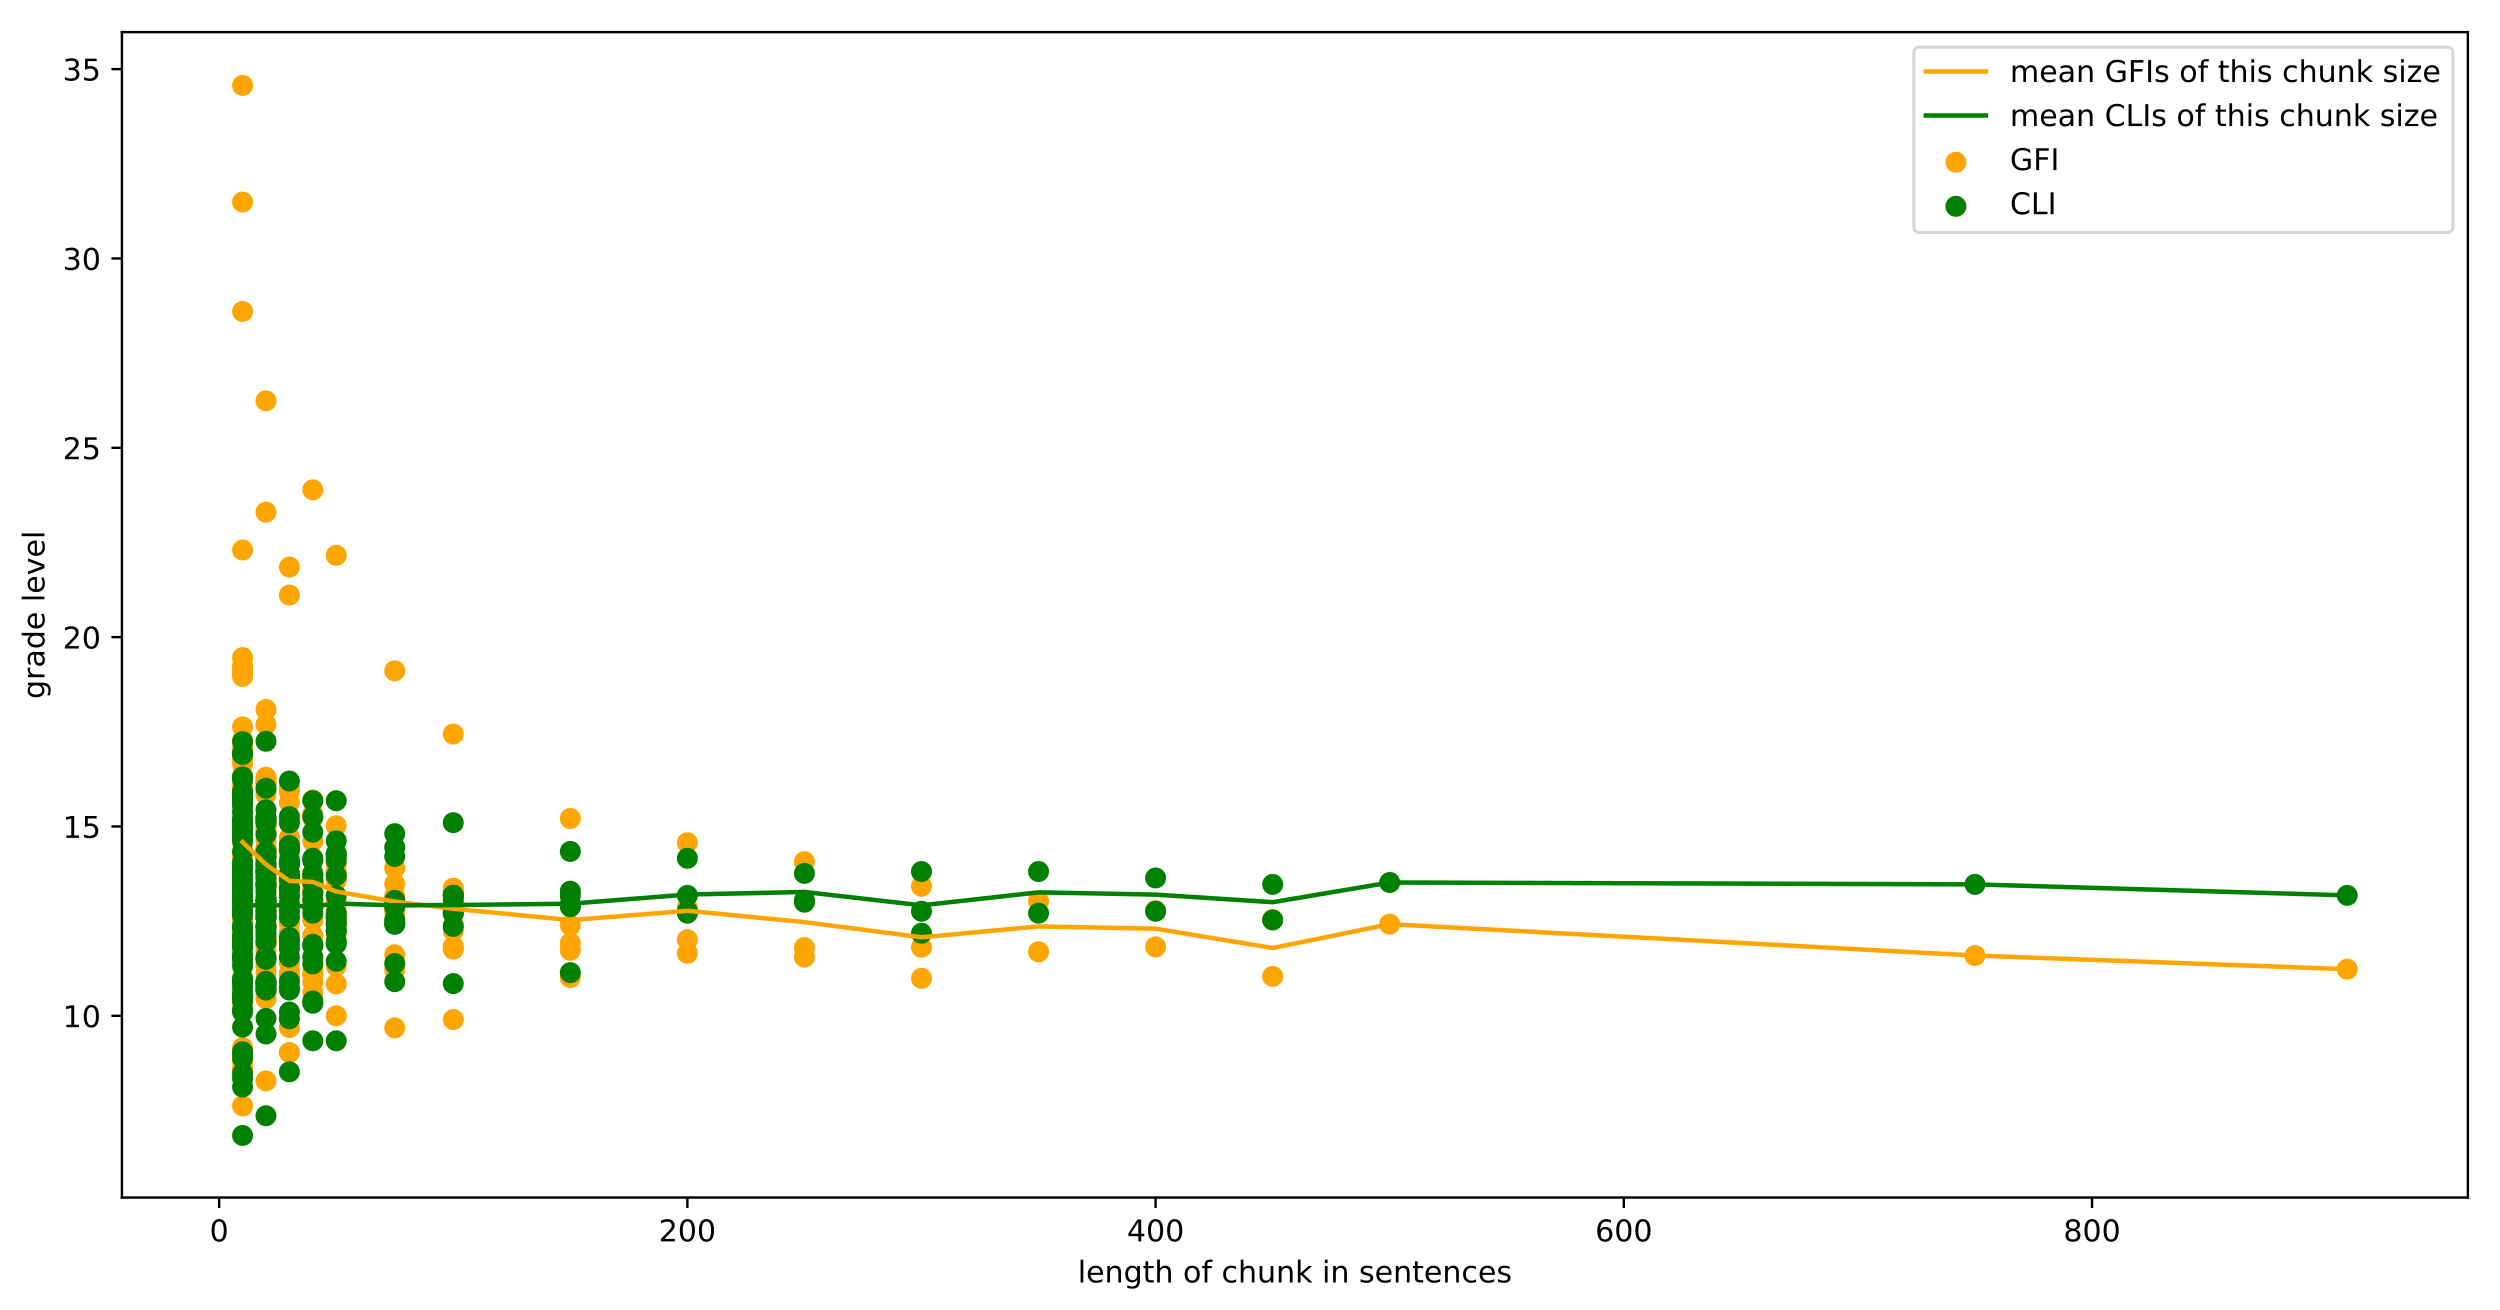 <?xml version="1.0" encoding="utf-8" standalone="no"?>
<!DOCTYPE svg PUBLIC "-//W3C//DTD SVG 1.1//EN"
  "http://www.w3.org/Graphics/SVG/1.1/DTD/svg11.dtd">
<!-- Created with matplotlib (https://matplotlib.org/) -->
<svg height="436.336pt" version="1.1" viewBox="0 0 832.503 436.336" width="832.503pt" xmlns="http://www.w3.org/2000/svg" xmlns:xlink="http://www.w3.org/1999/xlink">
 <defs>
  <style type="text/css">
*{stroke-linecap:butt;stroke-linejoin:round;}
  </style>
 </defs>
 <g id="figure_1">
  <g id="patch_1">
   <path d="M 0 436.336 
L 832.503 436.336 
L 832.503 0 
L 0 0 
z
" style="fill:#ffffff;"/>
  </g>
  <g id="axes_1">
   <g id="patch_2">
    <path d="M 40.603 398.78 
L 821.803 398.78 
L 821.803 10.7 
L 40.603 10.7 
z
" style="fill:#ffffff;"/>
   </g>
   <g id="PathCollection_1">
    <defs>
     <path d="M 0 3 
C 0.796 3 1.559 2.684 2.121 2.121 
C 2.684 1.559 3 0.796 3 0 
C 3 -0.796 2.684 -1.559 2.121 -2.121 
C 1.559 -2.684 0.796 -3 0 -3 
C -0.796 -3 -1.559 -2.684 -2.121 -2.121 
C -2.684 -1.559 -3 -0.796 -3 0 
C -3 0.796 -2.684 1.559 -2.121 2.121 
C -1.559 2.684 -0.796 3 0 3 
z
" id="mb19e852bee" style="stroke:#ffa500;"/>
    </defs>
    <g clip-path="url(#pf464389017)">
     <use style="fill:#ffa500;stroke:#ffa500;" x="781.631" xlink:href="#mb19e852bee" y="322.748"/>
     <use style="fill:#ffa500;stroke:#ffa500;" x="657.675" xlink:href="#mb19e852bee" y="318.209"/>
     <use style="fill:#ffa500;stroke:#ffa500;" x="462.777" xlink:href="#mb19e852bee" y="307.743"/>
     <use style="fill:#ffa500;stroke:#ffa500;" x="423.797" xlink:href="#mb19e852bee" y="306.23"/>
     <use style="fill:#ffa500;stroke:#ffa500;" x="423.797" xlink:href="#mb19e852bee" y="325.144"/>
     <use style="fill:#ffa500;stroke:#ffa500;" x="384.817" xlink:href="#mb19e852bee" y="315.309"/>
     <use style="fill:#ffa500;stroke:#ffa500;" x="384.817" xlink:href="#mb19e852bee" y="303.204"/>
     <use style="fill:#ffa500;stroke:#ffa500;" x="345.837" xlink:href="#mb19e852bee" y="316.948"/>
     <use style="fill:#ffa500;stroke:#ffa500;" x="345.837" xlink:href="#mb19e852bee" y="300.051"/>
     <use style="fill:#ffa500;stroke:#ffa500;" x="306.858" xlink:href="#mb19e852bee" y="315.435"/>
     <use style="fill:#ffa500;stroke:#ffa500;" x="306.858" xlink:href="#mb19e852bee" y="295.133"/>
     <use style="fill:#ffa500;stroke:#ffa500;" x="306.858" xlink:href="#mb19e852bee" y="325.775"/>
     <use style="fill:#ffa500;stroke:#ffa500;" x="267.878" xlink:href="#mb19e852bee" y="315.561"/>
     <use style="fill:#ffa500;stroke:#ffa500;" x="267.878" xlink:href="#mb19e852bee" y="286.937"/>
     <use style="fill:#ffa500;stroke:#ffa500;" x="267.878" xlink:href="#mb19e852bee" y="318.713"/>
     <use style="fill:#ffa500;stroke:#ffa500;" x="228.898" xlink:href="#mb19e852bee" y="317.452"/>
     <use style="fill:#ffa500;stroke:#ffa500;" x="228.898" xlink:href="#mb19e852bee" y="302.195"/>
     <use style="fill:#ffa500;stroke:#ffa500;" x="228.898" xlink:href="#mb19e852bee" y="280.633"/>
     <use style="fill:#ffa500;stroke:#ffa500;" x="228.898" xlink:href="#mb19e852bee" y="312.913"/>
     <use style="fill:#ffa500;stroke:#ffa500;" x="189.919" xlink:href="#mb19e852bee" y="316.444"/>
     <use style="fill:#ffa500;stroke:#ffa500;" x="189.919" xlink:href="#mb19e852bee" y="301.69"/>
     <use style="fill:#ffa500;stroke:#ffa500;" x="189.919" xlink:href="#mb19e852bee" y="272.562"/>
     <use style="fill:#ffa500;stroke:#ffa500;" x="189.919" xlink:href="#mb19e852bee" y="308.121"/>
     <use style="fill:#ffa500;stroke:#ffa500;" x="189.919" xlink:href="#mb19e852bee" y="314.048"/>
     <use style="fill:#ffa500;stroke:#ffa500;" x="189.919" xlink:href="#mb19e852bee" y="325.522"/>
     <use style="fill:#ffa500;stroke:#ffa500;" x="150.939" xlink:href="#mb19e852bee" y="308.121"/>
     <use style="fill:#ffa500;stroke:#ffa500;" x="150.939" xlink:href="#mb19e852bee" y="316.065"/>
     <use style="fill:#ffa500;stroke:#ffa500;" x="150.939" xlink:href="#mb19e852bee" y="296.52"/>
     <use style="fill:#ffa500;stroke:#ffa500;" x="150.939" xlink:href="#mb19e852bee" y="295.764"/>
     <use style="fill:#ffa500;stroke:#ffa500;" x="150.939" xlink:href="#mb19e852bee" y="244.443"/>
     <use style="fill:#ffa500;stroke:#ffa500;" x="150.939" xlink:href="#mb19e852bee" y="309.887"/>
     <use style="fill:#ffa500;stroke:#ffa500;" x="150.939" xlink:href="#mb19e852bee" y="315.183"/>
     <use style="fill:#ffa500;stroke:#ffa500;" x="150.939" xlink:href="#mb19e852bee" y="297.908"/>
     <use style="fill:#ffa500;stroke:#ffa500;" x="150.939" xlink:href="#mb19e852bee" y="339.519"/>
     <use style="fill:#ffa500;stroke:#ffa500;" x="131.449" xlink:href="#mb19e852bee" y="300.177"/>
     <use style="fill:#ffa500;stroke:#ffa500;" x="131.449" xlink:href="#mb19e852bee" y="322.874"/>
     <use style="fill:#ffa500;stroke:#ffa500;" x="131.449" xlink:href="#mb19e852bee" y="303.582"/>
     <use style="fill:#ffa500;stroke:#ffa500;" x="131.449" xlink:href="#mb19e852bee" y="289.081"/>
     <use style="fill:#ffa500;stroke:#ffa500;" x="131.449" xlink:href="#mb19e852bee" y="298.412"/>
     <use style="fill:#ffa500;stroke:#ffa500;" x="131.449" xlink:href="#mb19e852bee" y="223.385"/>
     <use style="fill:#ffa500;stroke:#ffa500;" x="131.449" xlink:href="#mb19e852bee" y="300.934"/>
     <use style="fill:#ffa500;stroke:#ffa500;" x="131.449" xlink:href="#mb19e852bee" y="307.112"/>
     <use style="fill:#ffa500;stroke:#ffa500;" x="131.449" xlink:href="#mb19e852bee" y="317.957"/>
     <use style="fill:#ffa500;stroke:#ffa500;" x="131.449" xlink:href="#mb19e852bee" y="294.377"/>
     <use style="fill:#ffa500;stroke:#ffa500;" x="131.449" xlink:href="#mb19e852bee" y="302.699"/>
     <use style="fill:#ffa500;stroke:#ffa500;" x="131.449" xlink:href="#mb19e852bee" y="342.293"/>
     <use style="fill:#ffa500;stroke:#ffa500;" x="111.959" xlink:href="#mb19e852bee" y="301.186"/>
     <use style="fill:#ffa500;stroke:#ffa500;" x="111.959" xlink:href="#mb19e852bee" y="303.96"/>
     <use style="fill:#ffa500;stroke:#ffa500;" x="111.959" xlink:href="#mb19e852bee" y="321.613"/>
     <use style="fill:#ffa500;stroke:#ffa500;" x="111.959" xlink:href="#mb19e852bee" y="300.051"/>
     <use style="fill:#ffa500;stroke:#ffa500;" x="111.959" xlink:href="#mb19e852bee" y="287.82"/>
     <use style="fill:#ffa500;stroke:#ffa500;" x="111.959" xlink:href="#mb19e852bee" y="293.242"/>
     <use style="fill:#ffa500;stroke:#ffa500;" x="111.959" xlink:href="#mb19e852bee" y="304.843"/>
     <use style="fill:#ffa500;stroke:#ffa500;" x="111.959" xlink:href="#mb19e852bee" y="274.958"/>
     <use style="fill:#ffa500;stroke:#ffa500;" x="111.959" xlink:href="#mb19e852bee" y="184.926"/>
     <use style="fill:#ffa500;stroke:#ffa500;" x="111.959" xlink:href="#mb19e852bee" y="290.594"/>
     <use style="fill:#ffa500;stroke:#ffa500;" x="111.959" xlink:href="#mb19e852bee" y="305.852"/>
     <use style="fill:#ffa500;stroke:#ffa500;" x="111.959" xlink:href="#mb19e852bee" y="305.599"/>
     <use style="fill:#ffa500;stroke:#ffa500;" x="111.959" xlink:href="#mb19e852bee" y="308.5"/>
     <use style="fill:#ffa500;stroke:#ffa500;" x="111.959" xlink:href="#mb19e852bee" y="311.778"/>
     <use style="fill:#ffa500;stroke:#ffa500;" x="111.959" xlink:href="#mb19e852bee" y="290.342"/>
     <use style="fill:#ffa500;stroke:#ffa500;" x="111.959" xlink:href="#mb19e852bee" y="292.738"/>
     <use style="fill:#ffa500;stroke:#ffa500;" x="111.959" xlink:href="#mb19e852bee" y="338.258"/>
     <use style="fill:#ffa500;stroke:#ffa500;" x="111.959" xlink:href="#mb19e852bee" y="327.666"/>
     <use style="fill:#ffa500;stroke:#ffa500;" x="104.163" xlink:href="#mb19e852bee" y="291.981"/>
     <use style="fill:#ffa500;stroke:#ffa500;" x="104.163" xlink:href="#mb19e852bee" y="296.647"/>
     <use style="fill:#ffa500;stroke:#ffa500;" x="104.163" xlink:href="#mb19e852bee" y="311.526"/>
     <use style="fill:#ffa500;stroke:#ffa500;" x="104.163" xlink:href="#mb19e852bee" y="324.514"/>
     <use style="fill:#ffa500;stroke:#ffa500;" x="104.163" xlink:href="#mb19e852bee" y="297.025"/>
     <use style="fill:#ffa500;stroke:#ffa500;" x="104.163" xlink:href="#mb19e852bee" y="296.899"/>
     <use style="fill:#ffa500;stroke:#ffa500;" x="104.163" xlink:href="#mb19e852bee" y="280.128"/>
     <use style="fill:#ffa500;stroke:#ffa500;" x="104.163" xlink:href="#mb19e852bee" y="306.356"/>
     <use style="fill:#ffa500;stroke:#ffa500;" x="104.163" xlink:href="#mb19e852bee" y="290.72"/>
     <use style="fill:#ffa500;stroke:#ffa500;" x="104.163" xlink:href="#mb19e852bee" y="271.049"/>
     <use style="fill:#ffa500;stroke:#ffa500;" x="104.163" xlink:href="#mb19e852bee" y="163.112"/>
     <use style="fill:#ffa500;stroke:#ffa500;" x="104.163" xlink:href="#mb19e852bee" y="266.384"/>
     <use style="fill:#ffa500;stroke:#ffa500;" x="104.163" xlink:href="#mb19e852bee" y="295.133"/>
     <use style="fill:#ffa500;stroke:#ffa500;" x="104.163" xlink:href="#mb19e852bee" y="292.99"/>
     <use style="fill:#ffa500;stroke:#ffa500;" x="104.163" xlink:href="#mb19e852bee" y="323.253"/>
     <use style="fill:#ffa500;stroke:#ffa500;" x="104.163" xlink:href="#mb19e852bee" y="299.799"/>
     <use style="fill:#ffa500;stroke:#ffa500;" x="104.163" xlink:href="#mb19e852bee" y="324.388"/>
     <use style="fill:#ffa500;stroke:#ffa500;" x="104.163" xlink:href="#mb19e852bee" y="306.104"/>
     <use style="fill:#ffa500;stroke:#ffa500;" x="104.163" xlink:href="#mb19e852bee" y="272.436"/>
     <use style="fill:#ffa500;stroke:#ffa500;" x="104.163" xlink:href="#mb19e852bee" y="293.116"/>
     <use style="fill:#ffa500;stroke:#ffa500;" x="104.163" xlink:href="#mb19e852bee" y="330.44"/>
     <use style="fill:#ffa500;stroke:#ffa500;" x="104.163" xlink:href="#mb19e852bee" y="327.036"/>
     <use style="fill:#ffa500;stroke:#ffa500;" x="96.367" xlink:href="#mb19e852bee" y="293.242"/>
     <use style="fill:#ffa500;stroke:#ffa500;" x="96.367" xlink:href="#mb19e852bee" y="296.016"/>
     <use style="fill:#ffa500;stroke:#ffa500;" x="96.367" xlink:href="#mb19e852bee" y="302.951"/>
     <use style="fill:#ffa500;stroke:#ffa500;" x="96.367" xlink:href="#mb19e852bee" y="313.922"/>
     <use style="fill:#ffa500;stroke:#ffa500;" x="96.367" xlink:href="#mb19e852bee" y="324.009"/>
     <use style="fill:#ffa500;stroke:#ffa500;" x="96.367" xlink:href="#mb19e852bee" y="324.766"/>
     <use style="fill:#ffa500;stroke:#ffa500;" x="96.367" xlink:href="#mb19e852bee" y="273.445"/>
     <use style="fill:#ffa500;stroke:#ffa500;" x="96.367" xlink:href="#mb19e852bee" y="295.386"/>
     <use style="fill:#ffa500;stroke:#ffa500;" x="96.367" xlink:href="#mb19e852bee" y="262.097"/>
     <use style="fill:#ffa500;stroke:#ffa500;" x="96.367" xlink:href="#mb19e852bee" y="299.547"/>
     <use style="fill:#ffa500;stroke:#ffa500;" x="96.367" xlink:href="#mb19e852bee" y="307.617"/>
     <use style="fill:#ffa500;stroke:#ffa500;" x="96.367" xlink:href="#mb19e852bee" y="283.028"/>
     <use style="fill:#ffa500;stroke:#ffa500;" x="96.367" xlink:href="#mb19e852bee" y="267.266"/>
     <use style="fill:#ffa500;stroke:#ffa500;" x="96.367" xlink:href="#mb19e852bee" y="188.835"/>
     <use style="fill:#ffa500;stroke:#ffa500;" x="96.367" xlink:href="#mb19e852bee" y="198.166"/>
     <use style="fill:#ffa500;stroke:#ffa500;" x="96.367" xlink:href="#mb19e852bee" y="278.867"/>
     <use style="fill:#ffa500;stroke:#ffa500;" x="96.367" xlink:href="#mb19e852bee" y="291.603"/>
     <use style="fill:#ffa500;stroke:#ffa500;" x="96.367" xlink:href="#mb19e852bee" y="314.93"/>
     <use style="fill:#ffa500;stroke:#ffa500;" x="96.367" xlink:href="#mb19e852bee" y="284.92"/>
     <use style="fill:#ffa500;stroke:#ffa500;" x="96.367" xlink:href="#mb19e852bee" y="320.731"/>
     <use style="fill:#ffa500;stroke:#ffa500;" x="96.367" xlink:href="#mb19e852bee" y="292.864"/>
     <use style="fill:#ffa500;stroke:#ffa500;" x="96.367" xlink:href="#mb19e852bee" y="325.27"/>
     <use style="fill:#ffa500;stroke:#ffa500;" x="96.367" xlink:href="#mb19e852bee" y="305.725"/>
     <use style="fill:#ffa500;stroke:#ffa500;" x="96.367" xlink:href="#mb19e852bee" y="313.669"/>
     <use style="fill:#ffa500;stroke:#ffa500;" x="96.367" xlink:href="#mb19e852bee" y="263.61"/>
     <use style="fill:#ffa500;stroke:#ffa500;" x="96.367" xlink:href="#mb19e852bee" y="280.759"/>
     <use style="fill:#ffa500;stroke:#ffa500;" x="96.367" xlink:href="#mb19e852bee" y="294.377"/>
     <use style="fill:#ffa500;stroke:#ffa500;" x="96.367" xlink:href="#mb19e852bee" y="350.489"/>
     <use style="fill:#ffa500;stroke:#ffa500;" x="96.367" xlink:href="#mb19e852bee" y="342.167"/>
     <use style="fill:#ffa500;stroke:#ffa500;" x="96.367" xlink:href="#mb19e852bee" y="310.391"/>
     <use style="fill:#ffa500;stroke:#ffa500;" x="88.571" xlink:href="#mb19e852bee" y="292.485"/>
     <use style="fill:#ffa500;stroke:#ffa500;" x="88.571" xlink:href="#mb19e852bee" y="283.281"/>
     <use style="fill:#ffa500;stroke:#ffa500;" x="88.571" xlink:href="#mb19e852bee" y="293.62"/>
     <use style="fill:#ffa500;stroke:#ffa500;" x="88.571" xlink:href="#mb19e852bee" y="290.216"/>
     <use style="fill:#ffa500;stroke:#ffa500;" x="88.571" xlink:href="#mb19e852bee" y="303.834"/>
     <use style="fill:#ffa500;stroke:#ffa500;" x="88.571" xlink:href="#mb19e852bee" y="301.69"/>
     <use style="fill:#ffa500;stroke:#ffa500;" x="88.571" xlink:href="#mb19e852bee" y="323.883"/>
     <use style="fill:#ffa500;stroke:#ffa500;" x="88.571" xlink:href="#mb19e852bee" y="312.913"/>
     <use style="fill:#ffa500;stroke:#ffa500;" x="88.571" xlink:href="#mb19e852bee" y="332.584"/>
     <use style="fill:#ffa500;stroke:#ffa500;" x="88.571" xlink:href="#mb19e852bee" y="259.449"/>
     <use style="fill:#ffa500;stroke:#ffa500;" x="88.571" xlink:href="#mb19e852bee" y="282.272"/>
     <use style="fill:#ffa500;stroke:#ffa500;" x="88.571" xlink:href="#mb19e852bee" y="300.051"/>
     <use style="fill:#ffa500;stroke:#ffa500;" x="88.571" xlink:href="#mb19e852bee" y="241.291"/>
     <use style="fill:#ffa500;stroke:#ffa500;" x="88.571" xlink:href="#mb19e852bee" y="307.869"/>
     <use style="fill:#ffa500;stroke:#ffa500;" x="88.571" xlink:href="#mb19e852bee" y="289.207"/>
     <use style="fill:#ffa500;stroke:#ffa500;" x="88.571" xlink:href="#mb19e852bee" y="314.3"/>
     <use style="fill:#ffa500;stroke:#ffa500;" x="88.571" xlink:href="#mb19e852bee" y="285.172"/>
     <use style="fill:#ffa500;stroke:#ffa500;" x="88.571" xlink:href="#mb19e852bee" y="280.128"/>
     <use style="fill:#ffa500;stroke:#ffa500;" x="88.571" xlink:href="#mb19e852bee" y="264.618"/>
     <use style="fill:#ffa500;stroke:#ffa500;" x="88.571" xlink:href="#mb19e852bee" y="258.818"/>
     <use style="fill:#ffa500;stroke:#ffa500;" x="88.571" xlink:href="#mb19e852bee" y="133.48"/>
     <use style="fill:#ffa500;stroke:#ffa500;" x="88.571" xlink:href="#mb19e852bee" y="170.552"/>
     <use style="fill:#ffa500;stroke:#ffa500;" x="88.571" xlink:href="#mb19e852bee" y="260.836"/>
     <use style="fill:#ffa500;stroke:#ffa500;" x="88.571" xlink:href="#mb19e852bee" y="262.853"/>
     <use style="fill:#ffa500;stroke:#ffa500;" x="88.571" xlink:href="#mb19e852bee" y="290.216"/>
     <use style="fill:#ffa500;stroke:#ffa500;" x="88.571" xlink:href="#mb19e852bee" y="276.345"/>
     <use style="fill:#ffa500;stroke:#ffa500;" x="88.571" xlink:href="#mb19e852bee" y="313.417"/>
     <use style="fill:#ffa500;stroke:#ffa500;" x="88.571" xlink:href="#mb19e852bee" y="260.457"/>
     <use style="fill:#ffa500;stroke:#ffa500;" x="88.571" xlink:href="#mb19e852bee" y="314.93"/>
     <use style="fill:#ffa500;stroke:#ffa500;" x="88.571" xlink:href="#mb19e852bee" y="319.596"/>
     <use style="fill:#ffa500;stroke:#ffa500;" x="88.571" xlink:href="#mb19e852bee" y="277.228"/>
     <use style="fill:#ffa500;stroke:#ffa500;" x="88.571" xlink:href="#mb19e852bee" y="316.948"/>
     <use style="fill:#ffa500;stroke:#ffa500;" x="88.571" xlink:href="#mb19e852bee" y="321.613"/>
     <use style="fill:#ffa500;stroke:#ffa500;" x="88.571" xlink:href="#mb19e852bee" y="308.752"/>
     <use style="fill:#ffa500;stroke:#ffa500;" x="88.571" xlink:href="#mb19e852bee" y="278.237"/>
     <use style="fill:#ffa500;stroke:#ffa500;" x="88.571" xlink:href="#mb19e852bee" y="312.156"/>
     <use style="fill:#ffa500;stroke:#ffa500;" x="88.571" xlink:href="#mb19e852bee" y="282.902"/>
     <use style="fill:#ffa500;stroke:#ffa500;" x="88.571" xlink:href="#mb19e852bee" y="236.247"/>
     <use style="fill:#ffa500;stroke:#ffa500;" x="88.571" xlink:href="#mb19e852bee" y="275.21"/>
     <use style="fill:#ffa500;stroke:#ffa500;" x="88.571" xlink:href="#mb19e852bee" y="303.33"/>
     <use style="fill:#ffa500;stroke:#ffa500;" x="88.571" xlink:href="#mb19e852bee" y="297.529"/>
     <use style="fill:#ffa500;stroke:#ffa500;" x="88.571" xlink:href="#mb19e852bee" y="359.946"/>
     <use style="fill:#ffa500;stroke:#ffa500;" x="88.571" xlink:href="#mb19e852bee" y="329.431"/>
     <use style="fill:#ffa500;stroke:#ffa500;" x="88.571" xlink:href="#mb19e852bee" y="303.582"/>
     <use style="fill:#ffa500;stroke:#ffa500;" x="88.571" xlink:href="#mb19e852bee" y="330.692"/>
     <use style="fill:#ffa500;stroke:#ffa500;" x="80.775" xlink:href="#mb19e852bee" y="314.174"/>
     <use style="fill:#ffa500;stroke:#ffa500;" x="80.775" xlink:href="#mb19e852bee" y="248.983"/>
     <use style="fill:#ffa500;stroke:#ffa500;" x="80.775" xlink:href="#mb19e852bee" y="285.55"/>
     <use style="fill:#ffa500;stroke:#ffa500;" x="80.775" xlink:href="#mb19e852bee" y="277.102"/>
     <use style="fill:#ffa500;stroke:#ffa500;" x="80.775" xlink:href="#mb19e852bee" y="309.004"/>
     <use style="fill:#ffa500;stroke:#ffa500;" x="80.775" xlink:href="#mb19e852bee" y="268.275"/>
     <use style="fill:#ffa500;stroke:#ffa500;" x="80.775" xlink:href="#mb19e852bee" y="278.993"/>
     <use style="fill:#ffa500;stroke:#ffa500;" x="80.775" xlink:href="#mb19e852bee" y="284.037"/>
     <use style="fill:#ffa500;stroke:#ffa500;" x="80.775" xlink:href="#mb19e852bee" y="294.629"/>
     <use style="fill:#ffa500;stroke:#ffa500;" x="80.775" xlink:href="#mb19e852bee" y="313.796"/>
     <use style="fill:#ffa500;stroke:#ffa500;" x="80.775" xlink:href="#mb19e852bee" y="291.603"/>
     <use style="fill:#ffa500;stroke:#ffa500;" x="80.775" xlink:href="#mb19e852bee" y="303.96"/>
     <use style="fill:#ffa500;stroke:#ffa500;" x="80.775" xlink:href="#mb19e852bee" y="333.719"/>
     <use style="fill:#ffa500;stroke:#ffa500;" x="80.775" xlink:href="#mb19e852bee" y="303.204"/>
     <use style="fill:#ffa500;stroke:#ffa500;" x="80.775" xlink:href="#mb19e852bee" y="293.999"/>
     <use style="fill:#ffa500;stroke:#ffa500;" x="80.775" xlink:href="#mb19e852bee" y="298.664"/>
     <use style="fill:#ffa500;stroke:#ffa500;" x="80.775" xlink:href="#mb19e852bee" y="305.978"/>
     <use style="fill:#ffa500;stroke:#ffa500;" x="80.775" xlink:href="#mb19e852bee" y="348.85"/>
     <use style="fill:#ffa500;stroke:#ffa500;" x="80.775" xlink:href="#mb19e852bee" y="270.293"/>
     <use style="fill:#ffa500;stroke:#ffa500;" x="80.775" xlink:href="#mb19e852bee" y="242.047"/>
     <use style="fill:#ffa500;stroke:#ffa500;" x="80.775" xlink:href="#mb19e852bee" y="280.759"/>
     <use style="fill:#ffa500;stroke:#ffa500;" x="80.775" xlink:href="#mb19e852bee" y="264.997"/>
     <use style="fill:#ffa500;stroke:#ffa500;" x="80.775" xlink:href="#mb19e852bee" y="297.781"/>
     <use style="fill:#ffa500;stroke:#ffa500;" x="80.775" xlink:href="#mb19e852bee" y="280.38"/>
     <use style="fill:#ffa500;stroke:#ffa500;" x="80.775" xlink:href="#mb19e852bee" y="224.268"/>
     <use style="fill:#ffa500;stroke:#ffa500;" x="80.775" xlink:href="#mb19e852bee" y="251.757"/>
     <use style="fill:#ffa500;stroke:#ffa500;" x="80.775" xlink:href="#mb19e852bee" y="284.415"/>
     <use style="fill:#ffa500;stroke:#ffa500;" x="80.775" xlink:href="#mb19e852bee" y="317.831"/>
     <use style="fill:#ffa500;stroke:#ffa500;" x="80.775" xlink:href="#mb19e852bee" y="264.24"/>
     <use style="fill:#ffa500;stroke:#ffa500;" x="80.775" xlink:href="#mb19e852bee" y="307.112"/>
     <use style="fill:#ffa500;stroke:#ffa500;" x="80.775" xlink:href="#mb19e852bee" y="293.242"/>
     <use style="fill:#ffa500;stroke:#ffa500;" x="80.775" xlink:href="#mb19e852bee" y="309.13"/>
     <use style="fill:#ffa500;stroke:#ffa500;" x="80.775" xlink:href="#mb19e852bee" y="284.289"/>
     <use style="fill:#ffa500;stroke:#ffa500;" x="80.775" xlink:href="#mb19e852bee" y="273.193"/>
     <use style="fill:#ffa500;stroke:#ffa500;" x="80.775" xlink:href="#mb19e852bee" y="285.172"/>
     <use style="fill:#ffa500;stroke:#ffa500;" x="80.775" xlink:href="#mb19e852bee" y="263.988"/>
     <use style="fill:#ffa500;stroke:#ffa500;" x="80.775" xlink:href="#mb19e852bee" y="301.186"/>
     <use style="fill:#ffa500;stroke:#ffa500;" x="80.775" xlink:href="#mb19e852bee" y="218.972"/>
     <use style="fill:#ffa500;stroke:#ffa500;" x="80.775" xlink:href="#mb19e852bee" y="252.009"/>
     <use style="fill:#ffa500;stroke:#ffa500;" x="80.775" xlink:href="#mb19e852bee" y="246.461"/>
     <use style="fill:#ffa500;stroke:#ffa500;" x="80.775" xlink:href="#mb19e852bee" y="183.161"/>
     <use style="fill:#ffa500;stroke:#ffa500;" x="80.775" xlink:href="#mb19e852bee" y="67.28"/>
     <use style="fill:#ffa500;stroke:#ffa500;" x="80.775" xlink:href="#mb19e852bee" y="225.277"/>
     <use style="fill:#ffa500;stroke:#ffa500;" x="80.775" xlink:href="#mb19e852bee" y="103.721"/>
     <use style="fill:#ffa500;stroke:#ffa500;" x="80.775" xlink:href="#mb19e852bee" y="221.746"/>
     <use style="fill:#ffa500;stroke:#ffa500;" x="80.775" xlink:href="#mb19e852bee" y="295.26"/>
     <use style="fill:#ffa500;stroke:#ffa500;" x="80.775" xlink:href="#mb19e852bee" y="251.883"/>
     <use style="fill:#ffa500;stroke:#ffa500;" x="80.775" xlink:href="#mb19e852bee" y="261.844"/>
     <use style="fill:#ffa500;stroke:#ffa500;" x="80.775" xlink:href="#mb19e852bee" y="292.485"/>
     <use style="fill:#ffa500;stroke:#ffa500;" x="80.775" xlink:href="#mb19e852bee" y="262.601"/>
     <use style="fill:#ffa500;stroke:#ffa500;" x="80.775" xlink:href="#mb19e852bee" y="251.378"/>
     <use style="fill:#ffa500;stroke:#ffa500;" x="80.775" xlink:href="#mb19e852bee" y="289.711"/>
     <use style="fill:#ffa500;stroke:#ffa500;" x="80.775" xlink:href="#mb19e852bee" y="353.389"/>
     <use style="fill:#ffa500;stroke:#ffa500;" x="80.775" xlink:href="#mb19e852bee" y="258.44"/>
     <use style="fill:#ffa500;stroke:#ffa500;" x="80.775" xlink:href="#mb19e852bee" y="292.738"/>
     <use style="fill:#ffa500;stroke:#ffa500;" x="80.775" xlink:href="#mb19e852bee" y="222.881"/>
     <use style="fill:#ffa500;stroke:#ffa500;" x="80.775" xlink:href="#mb19e852bee" y="310.895"/>
     <use style="fill:#ffa500;stroke:#ffa500;" x="80.775" xlink:href="#mb19e852bee" y="303.456"/>
     <use style="fill:#ffa500;stroke:#ffa500;" x="80.775" xlink:href="#mb19e852bee" y="305.852"/>
     <use style="fill:#ffa500;stroke:#ffa500;" x="80.775" xlink:href="#mb19e852bee" y="325.522"/>
     <use style="fill:#ffa500;stroke:#ffa500;" x="80.775" xlink:href="#mb19e852bee" y="285.424"/>
     <use style="fill:#ffa500;stroke:#ffa500;" x="80.775" xlink:href="#mb19e852bee" y="252.639"/>
     <use style="fill:#ffa500;stroke:#ffa500;" x="80.775" xlink:href="#mb19e852bee" y="311.021"/>
     <use style="fill:#ffa500;stroke:#ffa500;" x="80.775" xlink:href="#mb19e852bee" y="311.4"/>
     <use style="fill:#ffa500;stroke:#ffa500;" x="80.775" xlink:href="#mb19e852bee" y="304.464"/>
     <use style="fill:#ffa500;stroke:#ffa500;" x="80.775" xlink:href="#mb19e852bee" y="335.61"/>
     <use style="fill:#ffa500;stroke:#ffa500;" x="80.775" xlink:href="#mb19e852bee" y="356.92"/>
     <use style="fill:#ffa500;stroke:#ffa500;" x="80.775" xlink:href="#mb19e852bee" y="266.51"/>
     <use style="fill:#ffa500;stroke:#ffa500;" x="80.775" xlink:href="#mb19e852bee" y="277.606"/>
     <use style="fill:#ffa500;stroke:#ffa500;" x="80.775" xlink:href="#mb19e852bee" y="286.433"/>
     <use style="fill:#ffa500;stroke:#ffa500;" x="80.775" xlink:href="#mb19e852bee" y="308.121"/>
     <use style="fill:#ffa500;stroke:#ffa500;" x="80.775" xlink:href="#mb19e852bee" y="304.591"/>
     <use style="fill:#ffa500;stroke:#ffa500;" x="80.775" xlink:href="#mb19e852bee" y="278.111"/>
     <use style="fill:#ffa500;stroke:#ffa500;" x="80.775" xlink:href="#mb19e852bee" y="275.589"/>
     <use style="fill:#ffa500;stroke:#ffa500;" x="80.775" xlink:href="#mb19e852bee" y="28.442"/>
     <use style="fill:#ffa500;stroke:#ffa500;" x="80.775" xlink:href="#mb19e852bee" y="274.454"/>
     <use style="fill:#ffa500;stroke:#ffa500;" x="80.775" xlink:href="#mb19e852bee" y="275.21"/>
     <use style="fill:#ffa500;stroke:#ffa500;" x="80.775" xlink:href="#mb19e852bee" y="254.405"/>
     <use style="fill:#ffa500;stroke:#ffa500;" x="80.775" xlink:href="#mb19e852bee" y="309.508"/>
     <use style="fill:#ffa500;stroke:#ffa500;" x="80.775" xlink:href="#mb19e852bee" y="293.242"/>
     <use style="fill:#ffa500;stroke:#ffa500;" x="80.775" xlink:href="#mb19e852bee" y="273.571"/>
     <use style="fill:#ffa500;stroke:#ffa500;" x="80.775" xlink:href="#mb19e852bee" y="320.352"/>
     <use style="fill:#ffa500;stroke:#ffa500;" x="80.775" xlink:href="#mb19e852bee" y="368.269"/>
     <use style="fill:#ffa500;stroke:#ffa500;" x="80.775" xlink:href="#mb19e852bee" y="349.607"/>
     <use style="fill:#ffa500;stroke:#ffa500;" x="80.775" xlink:href="#mb19e852bee" y="351.246"/>
     <use style="fill:#ffa500;stroke:#ffa500;" x="80.775" xlink:href="#mb19e852bee" y="302.573"/>
     <use style="fill:#ffa500;stroke:#ffa500;" x="80.775" xlink:href="#mb19e852bee" y="355.659"/>
     <use style="fill:#ffa500;stroke:#ffa500;" x="80.775" xlink:href="#mb19e852bee" y="262.601"/>
     <use style="fill:#ffa500;stroke:#ffa500;" x="80.775" xlink:href="#mb19e852bee" y="293.746"/>
     <use style="fill:#ffa500;stroke:#ffa500;" x="80.775" xlink:href="#mb19e852bee" y="320.983"/>
    </g>
   </g>
   <g id="PathCollection_2">
    <defs>
     <path d="M 0 3 
C 0.796 3 1.559 2.684 2.121 2.121 
C 2.684 1.559 3 0.796 3 0 
C 3 -0.796 2.684 -1.559 2.121 -2.121 
C 1.559 -2.684 0.796 -3 0 -3 
C -0.796 -3 -1.559 -2.684 -2.121 -2.121 
C -2.684 -1.559 -3 -0.796 -3 0 
C -3 0.796 -2.684 1.559 -2.121 2.121 
C -1.559 2.684 -0.796 3 0 3 
z
" id="m8d25a8668b" style="stroke:#008000;"/>
    </defs>
    <g clip-path="url(#pf464389017)">
     <use style="fill:#008000;stroke:#008000;" x="781.631" xlink:href="#m8d25a8668b" y="298.16"/>
     <use style="fill:#008000;stroke:#008000;" x="657.675" xlink:href="#m8d25a8668b" y="294.503"/>
     <use style="fill:#008000;stroke:#008000;" x="462.777" xlink:href="#m8d25a8668b" y="293.872"/>
     <use style="fill:#008000;stroke:#008000;" x="423.797" xlink:href="#m8d25a8668b" y="294.503"/>
     <use style="fill:#008000;stroke:#008000;" x="423.797" xlink:href="#m8d25a8668b" y="306.356"/>
     <use style="fill:#008000;stroke:#008000;" x="384.817" xlink:href="#m8d25a8668b" y="303.456"/>
     <use style="fill:#008000;stroke:#008000;" x="384.817" xlink:href="#m8d25a8668b" y="292.359"/>
     <use style="fill:#008000;stroke:#008000;" x="345.837" xlink:href="#m8d25a8668b" y="304.086"/>
     <use style="fill:#008000;stroke:#008000;" x="345.837" xlink:href="#m8d25a8668b" y="290.216"/>
     <use style="fill:#008000;stroke:#008000;" x="306.858" xlink:href="#m8d25a8668b" y="303.456"/>
     <use style="fill:#008000;stroke:#008000;" x="306.858" xlink:href="#m8d25a8668b" y="290.216"/>
     <use style="fill:#008000;stroke:#008000;" x="306.858" xlink:href="#m8d25a8668b" y="310.769"/>
     <use style="fill:#008000;stroke:#008000;" x="267.878" xlink:href="#m8d25a8668b" y="300.429"/>
     <use style="fill:#008000;stroke:#008000;" x="267.878" xlink:href="#m8d25a8668b" y="290.846"/>
     <use style="fill:#008000;stroke:#008000;" x="267.878" xlink:href="#m8d25a8668b" y="299.799"/>
     <use style="fill:#008000;stroke:#008000;" x="228.898" xlink:href="#m8d25a8668b" y="304.086"/>
     <use style="fill:#008000;stroke:#008000;" x="228.898" xlink:href="#m8d25a8668b" y="298.16"/>
     <use style="fill:#008000;stroke:#008000;" x="228.898" xlink:href="#m8d25a8668b" y="285.802"/>
     <use style="fill:#008000;stroke:#008000;" x="228.898" xlink:href="#m8d25a8668b" y="303.456"/>
     <use style="fill:#008000;stroke:#008000;" x="189.919" xlink:href="#m8d25a8668b" y="301.943"/>
     <use style="fill:#008000;stroke:#008000;" x="189.919" xlink:href="#m8d25a8668b" y="301.186"/>
     <use style="fill:#008000;stroke:#008000;" x="189.919" xlink:href="#m8d25a8668b" y="283.533"/>
     <use style="fill:#008000;stroke:#008000;" x="189.919" xlink:href="#m8d25a8668b" y="298.286"/>
     <use style="fill:#008000;stroke:#008000;" x="189.919" xlink:href="#m8d25a8668b" y="296.773"/>
     <use style="fill:#008000;stroke:#008000;" x="189.919" xlink:href="#m8d25a8668b" y="323.883"/>
     <use style="fill:#008000;stroke:#008000;" x="150.939" xlink:href="#m8d25a8668b" y="299.799"/>
     <use style="fill:#008000;stroke:#008000;" x="150.939" xlink:href="#m8d25a8668b" y="308.5"/>
     <use style="fill:#008000;stroke:#008000;" x="150.939" xlink:href="#m8d25a8668b" y="298.16"/>
     <use style="fill:#008000;stroke:#008000;" x="150.939" xlink:href="#m8d25a8668b" y="298.16"/>
     <use style="fill:#008000;stroke:#008000;" x="150.939" xlink:href="#m8d25a8668b" y="273.949"/>
     <use style="fill:#008000;stroke:#008000;" x="150.939" xlink:href="#m8d25a8668b" y="304.086"/>
     <use style="fill:#008000;stroke:#008000;" x="150.939" xlink:href="#m8d25a8668b" y="304.086"/>
     <use style="fill:#008000;stroke:#008000;" x="150.939" xlink:href="#m8d25a8668b" y="298.16"/>
     <use style="fill:#008000;stroke:#008000;" x="150.939" xlink:href="#m8d25a8668b" y="327.54"/>
     <use style="fill:#008000;stroke:#008000;" x="131.449" xlink:href="#m8d25a8668b" y="301.943"/>
     <use style="fill:#008000;stroke:#008000;" x="131.449" xlink:href="#m8d25a8668b" y="301.186"/>
     <use style="fill:#008000;stroke:#008000;" x="131.449" xlink:href="#m8d25a8668b" y="299.799"/>
     <use style="fill:#008000;stroke:#008000;" x="131.449" xlink:href="#m8d25a8668b" y="306.23"/>
     <use style="fill:#008000;stroke:#008000;" x="131.449" xlink:href="#m8d25a8668b" y="300.429"/>
     <use style="fill:#008000;stroke:#008000;" x="131.449" xlink:href="#m8d25a8668b" y="277.606"/>
     <use style="fill:#008000;stroke:#008000;" x="131.449" xlink:href="#m8d25a8668b" y="285.172"/>
     <use style="fill:#008000;stroke:#008000;" x="131.449" xlink:href="#m8d25a8668b" y="307.743"/>
     <use style="fill:#008000;stroke:#008000;" x="131.449" xlink:href="#m8d25a8668b" y="307.743"/>
     <use style="fill:#008000;stroke:#008000;" x="131.449" xlink:href="#m8d25a8668b" y="282.146"/>
     <use style="fill:#008000;stroke:#008000;" x="131.449" xlink:href="#m8d25a8668b" y="320.857"/>
     <use style="fill:#008000;stroke:#008000;" x="131.449" xlink:href="#m8d25a8668b" y="326.909"/>
     <use style="fill:#008000;stroke:#008000;" x="111.959" xlink:href="#m8d25a8668b" y="307.743"/>
     <use style="fill:#008000;stroke:#008000;" x="111.959" xlink:href="#m8d25a8668b" y="285.172"/>
     <use style="fill:#008000;stroke:#008000;" x="111.959" xlink:href="#m8d25a8668b" y="305.599"/>
     <use style="fill:#008000;stroke:#008000;" x="111.959" xlink:href="#m8d25a8668b" y="306.986"/>
     <use style="fill:#008000;stroke:#008000;" x="111.959" xlink:href="#m8d25a8668b" y="286.559"/>
     <use style="fill:#008000;stroke:#008000;" x="111.959" xlink:href="#m8d25a8668b" y="313.543"/>
     <use style="fill:#008000;stroke:#008000;" x="111.959" xlink:href="#m8d25a8668b" y="310.013"/>
     <use style="fill:#008000;stroke:#008000;" x="111.959" xlink:href="#m8d25a8668b" y="291.603"/>
     <use style="fill:#008000;stroke:#008000;" x="111.959" xlink:href="#m8d25a8668b" y="266.636"/>
     <use style="fill:#008000;stroke:#008000;" x="111.959" xlink:href="#m8d25a8668b" y="284.289"/>
     <use style="fill:#008000;stroke:#008000;" x="111.959" xlink:href="#m8d25a8668b" y="284.415"/>
     <use style="fill:#008000;stroke:#008000;" x="111.959" xlink:href="#m8d25a8668b" y="320.1"/>
     <use style="fill:#008000;stroke:#008000;" x="111.959" xlink:href="#m8d25a8668b" y="310.013"/>
     <use style="fill:#008000;stroke:#008000;" x="111.959" xlink:href="#m8d25a8668b" y="298.286"/>
     <use style="fill:#008000;stroke:#008000;" x="111.959" xlink:href="#m8d25a8668b" y="280.002"/>
     <use style="fill:#008000;stroke:#008000;" x="111.959" xlink:href="#m8d25a8668b" y="314.3"/>
     <use style="fill:#008000;stroke:#008000;" x="111.959" xlink:href="#m8d25a8668b" y="346.58"/>
     <use style="fill:#008000;stroke:#008000;" x="111.959" xlink:href="#m8d25a8668b" y="304.086"/>
     <use style="fill:#008000;stroke:#008000;" x="104.163" xlink:href="#m8d25a8668b" y="301.943"/>
     <use style="fill:#008000;stroke:#008000;" x="104.163" xlink:href="#m8d25a8668b" y="299.673"/>
     <use style="fill:#008000;stroke:#008000;" x="104.163" xlink:href="#m8d25a8668b" y="293.116"/>
     <use style="fill:#008000;stroke:#008000;" x="104.163" xlink:href="#m8d25a8668b" y="314.426"/>
     <use style="fill:#008000;stroke:#008000;" x="104.163" xlink:href="#m8d25a8668b" y="304.086"/>
     <use style="fill:#008000;stroke:#008000;" x="104.163" xlink:href="#m8d25a8668b" y="277.102"/>
     <use style="fill:#008000;stroke:#008000;" x="104.163" xlink:href="#m8d25a8668b" y="301.816"/>
     <use style="fill:#008000;stroke:#008000;" x="104.163" xlink:href="#m8d25a8668b" y="334.097"/>
     <use style="fill:#008000;stroke:#008000;" x="104.163" xlink:href="#m8d25a8668b" y="297.529"/>
     <use style="fill:#008000;stroke:#008000;" x="104.163" xlink:href="#m8d25a8668b" y="291.603"/>
     <use style="fill:#008000;stroke:#008000;" x="104.163" xlink:href="#m8d25a8668b" y="266.636"/>
     <use style="fill:#008000;stroke:#008000;" x="104.163" xlink:href="#m8d25a8668b" y="271.932"/>
     <use style="fill:#008000;stroke:#008000;" x="104.163" xlink:href="#m8d25a8668b" y="286.559"/>
     <use style="fill:#008000;stroke:#008000;" x="104.163" xlink:href="#m8d25a8668b" y="293.872"/>
     <use style="fill:#008000;stroke:#008000;" x="104.163" xlink:href="#m8d25a8668b" y="333.34"/>
     <use style="fill:#008000;stroke:#008000;" x="104.163" xlink:href="#m8d25a8668b" y="318.713"/>
     <use style="fill:#008000;stroke:#008000;" x="104.163" xlink:href="#m8d25a8668b" y="293.999"/>
     <use style="fill:#008000;stroke:#008000;" x="104.163" xlink:href="#m8d25a8668b" y="290.972"/>
     <use style="fill:#008000;stroke:#008000;" x="104.163" xlink:href="#m8d25a8668b" y="285.802"/>
     <use style="fill:#008000;stroke:#008000;" x="104.163" xlink:href="#m8d25a8668b" y="315.056"/>
     <use style="fill:#008000;stroke:#008000;" x="104.163" xlink:href="#m8d25a8668b" y="346.58"/>
     <use style="fill:#008000;stroke:#008000;" x="104.163" xlink:href="#m8d25a8668b" y="320.983"/>
     <use style="fill:#008000;stroke:#008000;" x="96.367" xlink:href="#m8d25a8668b" y="296.142"/>
     <use style="fill:#008000;stroke:#008000;" x="96.367" xlink:href="#m8d25a8668b" y="312.156"/>
     <use style="fill:#008000;stroke:#008000;" x="96.367" xlink:href="#m8d25a8668b" y="293.116"/>
     <use style="fill:#008000;stroke:#008000;" x="96.367" xlink:href="#m8d25a8668b" y="290.972"/>
     <use style="fill:#008000;stroke:#008000;" x="96.367" xlink:href="#m8d25a8668b" y="313.669"/>
     <use style="fill:#008000;stroke:#008000;" x="96.367" xlink:href="#m8d25a8668b" y="326.783"/>
     <use style="fill:#008000;stroke:#008000;" x="96.367" xlink:href="#m8d25a8668b" y="282.902"/>
     <use style="fill:#008000;stroke:#008000;" x="96.367" xlink:href="#m8d25a8668b" y="281.515"/>
     <use style="fill:#008000;stroke:#008000;" x="96.367" xlink:href="#m8d25a8668b" y="295.89"/>
     <use style="fill:#008000;stroke:#008000;" x="96.367" xlink:href="#m8d25a8668b" y="329.683"/>
     <use style="fill:#008000;stroke:#008000;" x="96.367" xlink:href="#m8d25a8668b" y="315.813"/>
     <use style="fill:#008000;stroke:#008000;" x="96.367" xlink:href="#m8d25a8668b" y="298.286"/>
     <use style="fill:#008000;stroke:#008000;" x="96.367" xlink:href="#m8d25a8668b" y="287.946"/>
     <use style="fill:#008000;stroke:#008000;" x="96.367" xlink:href="#m8d25a8668b" y="260.079"/>
     <use style="fill:#008000;stroke:#008000;" x="96.367" xlink:href="#m8d25a8668b" y="282.776"/>
     <use style="fill:#008000;stroke:#008000;" x="96.367" xlink:href="#m8d25a8668b" y="271.932"/>
     <use style="fill:#008000;stroke:#008000;" x="96.367" xlink:href="#m8d25a8668b" y="292.485"/>
     <use style="fill:#008000;stroke:#008000;" x="96.367" xlink:href="#m8d25a8668b" y="287.316"/>
     <use style="fill:#008000;stroke:#008000;" x="96.367" xlink:href="#m8d25a8668b" y="301.186"/>
     <use style="fill:#008000;stroke:#008000;" x="96.367" xlink:href="#m8d25a8668b" y="336.997"/>
     <use style="fill:#008000;stroke:#008000;" x="96.367" xlink:href="#m8d25a8668b" y="318.713"/>
     <use style="fill:#008000;stroke:#008000;" x="96.367" xlink:href="#m8d25a8668b" y="286.685"/>
     <use style="fill:#008000;stroke:#008000;" x="96.367" xlink:href="#m8d25a8668b" y="303.456"/>
     <use style="fill:#008000;stroke:#008000;" x="96.367" xlink:href="#m8d25a8668b" y="291.098"/>
     <use style="fill:#008000;stroke:#008000;" x="96.367" xlink:href="#m8d25a8668b" y="274.076"/>
     <use style="fill:#008000;stroke:#008000;" x="96.367" xlink:href="#m8d25a8668b" y="305.473"/>
     <use style="fill:#008000;stroke:#008000;" x="96.367" xlink:href="#m8d25a8668b" y="328.927"/>
     <use style="fill:#008000;stroke:#008000;" x="96.367" xlink:href="#m8d25a8668b" y="356.92"/>
     <use style="fill:#008000;stroke:#008000;" x="96.367" xlink:href="#m8d25a8668b" y="339.267"/>
     <use style="fill:#008000;stroke:#008000;" x="96.367" xlink:href="#m8d25a8668b" y="287.442"/>
     <use style="fill:#008000;stroke:#008000;" x="88.571" xlink:href="#m8d25a8668b" y="295.386"/>
     <use style="fill:#008000;stroke:#008000;" x="88.571" xlink:href="#m8d25a8668b" y="304.843"/>
     <use style="fill:#008000;stroke:#008000;" x="88.571" xlink:href="#m8d25a8668b" y="311.4"/>
     <use style="fill:#008000;stroke:#008000;" x="88.571" xlink:href="#m8d25a8668b" y="290.216"/>
     <use style="fill:#008000;stroke:#008000;" x="88.571" xlink:href="#m8d25a8668b" y="289.585"/>
     <use style="fill:#008000;stroke:#008000;" x="88.571" xlink:href="#m8d25a8668b" y="299.799"/>
     <use style="fill:#008000;stroke:#008000;" x="88.571" xlink:href="#m8d25a8668b" y="319.47"/>
     <use style="fill:#008000;stroke:#008000;" x="88.571" xlink:href="#m8d25a8668b" y="308.5"/>
     <use style="fill:#008000;stroke:#008000;" x="88.571" xlink:href="#m8d25a8668b" y="329.683"/>
     <use style="fill:#008000;stroke:#008000;" x="88.571" xlink:href="#m8d25a8668b" y="290.846"/>
     <use style="fill:#008000;stroke:#008000;" x="88.571" xlink:href="#m8d25a8668b" y="273.445"/>
     <use style="fill:#008000;stroke:#008000;" x="88.571" xlink:href="#m8d25a8668b" y="283.659"/>
     <use style="fill:#008000;stroke:#008000;" x="88.571" xlink:href="#m8d25a8668b" y="298.916"/>
     <use style="fill:#008000;stroke:#008000;" x="88.571" xlink:href="#m8d25a8668b" y="303.456"/>
     <use style="fill:#008000;stroke:#008000;" x="88.571" xlink:href="#m8d25a8668b" y="339.141"/>
     <use style="fill:#008000;stroke:#008000;" x="88.571" xlink:href="#m8d25a8668b" y="326.783"/>
     <use style="fill:#008000;stroke:#008000;" x="88.571" xlink:href="#m8d25a8668b" y="285.802"/>
     <use style="fill:#008000;stroke:#008000;" x="88.571" xlink:href="#m8d25a8668b" y="310.013"/>
     <use style="fill:#008000;stroke:#008000;" x="88.571" xlink:href="#m8d25a8668b" y="272.562"/>
     <use style="fill:#008000;stroke:#008000;" x="88.571" xlink:href="#m8d25a8668b" y="308.5"/>
     <use style="fill:#008000;stroke:#008000;" x="88.571" xlink:href="#m8d25a8668b" y="246.839"/>
     <use style="fill:#008000;stroke:#008000;" x="88.571" xlink:href="#m8d25a8668b" y="284.92"/>
     <use style="fill:#008000;stroke:#008000;" x="88.571" xlink:href="#m8d25a8668b" y="269.662"/>
     <use style="fill:#008000;stroke:#008000;" x="88.571" xlink:href="#m8d25a8668b" y="274.076"/>
     <use style="fill:#008000;stroke:#008000;" x="88.571" xlink:href="#m8d25a8668b" y="305.599"/>
     <use style="fill:#008000;stroke:#008000;" x="88.571" xlink:href="#m8d25a8668b" y="262.475"/>
     <use style="fill:#008000;stroke:#008000;" x="88.571" xlink:href="#m8d25a8668b" y="296.773"/>
     <use style="fill:#008000;stroke:#008000;" x="88.571" xlink:href="#m8d25a8668b" y="294.503"/>
     <use style="fill:#008000;stroke:#008000;" x="88.571" xlink:href="#m8d25a8668b" y="318.713"/>
     <use style="fill:#008000;stroke:#008000;" x="88.571" xlink:href="#m8d25a8668b" y="344.311"/>
     <use style="fill:#008000;stroke:#008000;" x="88.571" xlink:href="#m8d25a8668b" y="327.414"/>
     <use style="fill:#008000;stroke:#008000;" x="88.571" xlink:href="#m8d25a8668b" y="300.429"/>
     <use style="fill:#008000;stroke:#008000;" x="88.571" xlink:href="#m8d25a8668b" y="272.058"/>
     <use style="fill:#008000;stroke:#008000;" x="88.571" xlink:href="#m8d25a8668b" y="305.599"/>
     <use style="fill:#008000;stroke:#008000;" x="88.571" xlink:href="#m8d25a8668b" y="292.359"/>
     <use style="fill:#008000;stroke:#008000;" x="88.571" xlink:href="#m8d25a8668b" y="288.072"/>
     <use style="fill:#008000;stroke:#008000;" x="88.571" xlink:href="#m8d25a8668b" y="277.858"/>
     <use style="fill:#008000;stroke:#008000;" x="88.571" xlink:href="#m8d25a8668b" y="294.503"/>
     <use style="fill:#008000;stroke:#008000;" x="88.571" xlink:href="#m8d25a8668b" y="301.816"/>
     <use style="fill:#008000;stroke:#008000;" x="88.571" xlink:href="#m8d25a8668b" y="327.414"/>
     <use style="fill:#008000;stroke:#008000;" x="88.571" xlink:href="#m8d25a8668b" y="327.414"/>
     <use style="fill:#008000;stroke:#008000;" x="88.571" xlink:href="#m8d25a8668b" y="371.547"/>
     <use style="fill:#008000;stroke:#008000;" x="88.571" xlink:href="#m8d25a8668b" y="329.053"/>
     <use style="fill:#008000;stroke:#008000;" x="88.571" xlink:href="#m8d25a8668b" y="313.669"/>
     <use style="fill:#008000;stroke:#008000;" x="88.571" xlink:href="#m8d25a8668b" y="287.442"/>
     <use style="fill:#008000;stroke:#008000;" x="80.775" xlink:href="#m8d25a8668b" y="302.825"/>
     <use style="fill:#008000;stroke:#008000;" x="80.775" xlink:href="#m8d25a8668b" y="291.603"/>
     <use style="fill:#008000;stroke:#008000;" x="80.775" xlink:href="#m8d25a8668b" y="293.872"/>
     <use style="fill:#008000;stroke:#008000;" x="80.775" xlink:href="#m8d25a8668b" y="312.787"/>
     <use style="fill:#008000;stroke:#008000;" x="80.775" xlink:href="#m8d25a8668b" y="342.041"/>
     <use style="fill:#008000;stroke:#008000;" x="80.775" xlink:href="#m8d25a8668b" y="274.202"/>
     <use style="fill:#008000;stroke:#008000;" x="80.775" xlink:href="#m8d25a8668b" y="287.189"/>
     <use style="fill:#008000;stroke:#008000;" x="80.775" xlink:href="#m8d25a8668b" y="289.459"/>
     <use style="fill:#008000;stroke:#008000;" x="80.775" xlink:href="#m8d25a8668b" y="299.799"/>
     <use style="fill:#008000;stroke:#008000;" x="80.775" xlink:href="#m8d25a8668b" y="272.815"/>
     <use style="fill:#008000;stroke:#008000;" x="80.775" xlink:href="#m8d25a8668b" y="303.456"/>
     <use style="fill:#008000;stroke:#008000;" x="80.775" xlink:href="#m8d25a8668b" y="296.773"/>
     <use style="fill:#008000;stroke:#008000;" x="80.775" xlink:href="#m8d25a8668b" y="331.323"/>
     <use style="fill:#008000;stroke:#008000;" x="80.775" xlink:href="#m8d25a8668b" y="314.426"/>
     <use style="fill:#008000;stroke:#008000;" x="80.775" xlink:href="#m8d25a8668b" y="288.198"/>
     <use style="fill:#008000;stroke:#008000;" x="80.775" xlink:href="#m8d25a8668b" y="319.47"/>
     <use style="fill:#008000;stroke:#008000;" x="80.775" xlink:href="#m8d25a8668b" y="332.584"/>
     <use style="fill:#008000;stroke:#008000;" x="80.775" xlink:href="#m8d25a8668b" y="329.179"/>
     <use style="fill:#008000;stroke:#008000;" x="80.775" xlink:href="#m8d25a8668b" y="298.916"/>
     <use style="fill:#008000;stroke:#008000;" x="80.775" xlink:href="#m8d25a8668b" y="278.363"/>
     <use style="fill:#008000;stroke:#008000;" x="80.775" xlink:href="#m8d25a8668b" y="266.888"/>
     <use style="fill:#008000;stroke:#008000;" x="80.775" xlink:href="#m8d25a8668b" y="275.589"/>
     <use style="fill:#008000;stroke:#008000;" x="80.775" xlink:href="#m8d25a8668b" y="292.485"/>
     <use style="fill:#008000;stroke:#008000;" x="80.775" xlink:href="#m8d25a8668b" y="280.002"/>
     <use style="fill:#008000;stroke:#008000;" x="80.775" xlink:href="#m8d25a8668b" y="301.06"/>
     <use style="fill:#008000;stroke:#008000;" x="80.775" xlink:href="#m8d25a8668b" y="296.647"/>
     <use style="fill:#008000;stroke:#008000;" x="80.775" xlink:href="#m8d25a8668b" y="293.116"/>
     <use style="fill:#008000;stroke:#008000;" x="80.775" xlink:href="#m8d25a8668b" y="314.426"/>
     <use style="fill:#008000;stroke:#008000;" x="80.775" xlink:href="#m8d25a8668b" y="327.414"/>
     <use style="fill:#008000;stroke:#008000;" x="80.775" xlink:href="#m8d25a8668b" y="350.867"/>
     <use style="fill:#008000;stroke:#008000;" x="80.775" xlink:href="#m8d25a8668b" y="333.34"/>
     <use style="fill:#008000;stroke:#008000;" x="80.775" xlink:href="#m8d25a8668b" y="318.209"/>
     <use style="fill:#008000;stroke:#008000;" x="80.775" xlink:href="#m8d25a8668b" y="295.386"/>
     <use style="fill:#008000;stroke:#008000;" x="80.775" xlink:href="#m8d25a8668b" y="277.858"/>
     <use style="fill:#008000;stroke:#008000;" x="80.775" xlink:href="#m8d25a8668b" y="326.027"/>
     <use style="fill:#008000;stroke:#008000;" x="80.775" xlink:href="#m8d25a8668b" y="295.386"/>
     <use style="fill:#008000;stroke:#008000;" x="80.775" xlink:href="#m8d25a8668b" y="298.412"/>
     <use style="fill:#008000;stroke:#008000;" x="80.775" xlink:href="#m8d25a8668b" y="258.692"/>
     <use style="fill:#008000;stroke:#008000;" x="80.775" xlink:href="#m8d25a8668b" y="315.813"/>
     <use style="fill:#008000;stroke:#008000;" x="80.775" xlink:href="#m8d25a8668b" y="297.403"/>
     <use style="fill:#008000;stroke:#008000;" x="80.775" xlink:href="#m8d25a8668b" y="246.965"/>
     <use style="fill:#008000;stroke:#008000;" x="80.775" xlink:href="#m8d25a8668b" y="251.252"/>
     <use style="fill:#008000;stroke:#008000;" x="80.775" xlink:href="#m8d25a8668b" y="309.13"/>
     <use style="fill:#008000;stroke:#008000;" x="80.775" xlink:href="#m8d25a8668b" y="273.193"/>
     <use style="fill:#008000;stroke:#008000;" x="80.775" xlink:href="#m8d25a8668b" y="268.149"/>
     <use style="fill:#008000;stroke:#008000;" x="80.775" xlink:href="#m8d25a8668b" y="270.545"/>
     <use style="fill:#008000;stroke:#008000;" x="80.775" xlink:href="#m8d25a8668b" y="278.363"/>
     <use style="fill:#008000;stroke:#008000;" x="80.775" xlink:href="#m8d25a8668b" y="266.005"/>
     <use style="fill:#008000;stroke:#008000;" x="80.775" xlink:href="#m8d25a8668b" y="290.342"/>
     <use style="fill:#008000;stroke:#008000;" x="80.775" xlink:href="#m8d25a8668b" y="313.543"/>
     <use style="fill:#008000;stroke:#008000;" x="80.775" xlink:href="#m8d25a8668b" y="263.862"/>
     <use style="fill:#008000;stroke:#008000;" x="80.775" xlink:href="#m8d25a8668b" y="264.745"/>
     <use style="fill:#008000;stroke:#008000;" x="80.775" xlink:href="#m8d25a8668b" y="332.079"/>
     <use style="fill:#008000;stroke:#008000;" x="80.775" xlink:href="#m8d25a8668b" y="273.319"/>
     <use style="fill:#008000;stroke:#008000;" x="80.775" xlink:href="#m8d25a8668b" y="296.142"/>
     <use style="fill:#008000;stroke:#008000;" x="80.775" xlink:href="#m8d25a8668b" y="292.99"/>
     <use style="fill:#008000;stroke:#008000;" x="80.775" xlink:href="#m8d25a8668b" y="321.74"/>
     <use style="fill:#008000;stroke:#008000;" x="80.775" xlink:href="#m8d25a8668b" y="315.056"/>
     <use style="fill:#008000;stroke:#008000;" x="80.775" xlink:href="#m8d25a8668b" y="357.424"/>
     <use style="fill:#008000;stroke:#008000;" x="80.775" xlink:href="#m8d25a8668b" y="336.367"/>
     <use style="fill:#008000;stroke:#008000;" x="80.775" xlink:href="#m8d25a8668b" y="336.997"/>
     <use style="fill:#008000;stroke:#008000;" x="80.775" xlink:href="#m8d25a8668b" y="318.713"/>
     <use style="fill:#008000;stroke:#008000;" x="80.775" xlink:href="#m8d25a8668b" y="299.042"/>
     <use style="fill:#008000;stroke:#008000;" x="80.775" xlink:href="#m8d25a8668b" y="304.843"/>
     <use style="fill:#008000;stroke:#008000;" x="80.775" xlink:href="#m8d25a8668b" y="259.701"/>
     <use style="fill:#008000;stroke:#008000;" x="80.775" xlink:href="#m8d25a8668b" y="291.098"/>
     <use style="fill:#008000;stroke:#008000;" x="80.775" xlink:href="#m8d25a8668b" y="331.449"/>
     <use style="fill:#008000;stroke:#008000;" x="80.775" xlink:href="#m8d25a8668b" y="296.016"/>
     <use style="fill:#008000;stroke:#008000;" x="80.775" xlink:href="#m8d25a8668b" y="296.016"/>
     <use style="fill:#008000;stroke:#008000;" x="80.775" xlink:href="#m8d25a8668b" y="290.972"/>
     <use style="fill:#008000;stroke:#008000;" x="80.775" xlink:href="#m8d25a8668b" y="311.526"/>
     <use style="fill:#008000;stroke:#008000;" x="80.775" xlink:href="#m8d25a8668b" y="267.014"/>
     <use style="fill:#008000;stroke:#008000;" x="80.775" xlink:href="#m8d25a8668b" y="295.26"/>
     <use style="fill:#008000;stroke:#008000;" x="80.775" xlink:href="#m8d25a8668b" y="250.748"/>
     <use style="fill:#008000;stroke:#008000;" x="80.775" xlink:href="#m8d25a8668b" y="263.61"/>
     <use style="fill:#008000;stroke:#008000;" x="80.775" xlink:href="#m8d25a8668b" y="312.156"/>
     <use style="fill:#008000;stroke:#008000;" x="80.775" xlink:href="#m8d25a8668b" y="289.459"/>
     <use style="fill:#008000;stroke:#008000;" x="80.775" xlink:href="#m8d25a8668b" y="308.373"/>
     <use style="fill:#008000;stroke:#008000;" x="80.775" xlink:href="#m8d25a8668b" y="352.381"/>
     <use style="fill:#008000;stroke:#008000;" x="80.775" xlink:href="#m8d25a8668b" y="304.086"/>
     <use style="fill:#008000;stroke:#008000;" x="80.775" xlink:href="#m8d25a8668b" y="326.657"/>
     <use style="fill:#008000;stroke:#008000;" x="80.775" xlink:href="#m8d25a8668b" y="326.783"/>
     <use style="fill:#008000;stroke:#008000;" x="80.775" xlink:href="#m8d25a8668b" y="378.104"/>
     <use style="fill:#008000;stroke:#008000;" x="80.775" xlink:href="#m8d25a8668b" y="361.964"/>
     <use style="fill:#008000;stroke:#008000;" x="80.775" xlink:href="#m8d25a8668b" y="350.237"/>
     <use style="fill:#008000;stroke:#008000;" x="80.775" xlink:href="#m8d25a8668b" y="312.913"/>
     <use style="fill:#008000;stroke:#008000;" x="80.775" xlink:href="#m8d25a8668b" y="359.19"/>
     <use style="fill:#008000;stroke:#008000;" x="80.775" xlink:href="#m8d25a8668b" y="283.533"/>
     <use style="fill:#008000;stroke:#008000;" x="80.775" xlink:href="#m8d25a8668b" y="276.471"/>
     <use style="fill:#008000;stroke:#008000;" x="80.775" xlink:href="#m8d25a8668b" y="299.925"/>
    </g>
   </g>
   <g id="matplotlib.axis_1">
    <g id="xtick_1">
     <g id="line2d_1">
      <defs>
       <path d="M 0 0 
L 0 3.5 
" id="m44eef86ef1" style="stroke:#000000;stroke-width:0.8;"/>
      </defs>
      <g>
       <use style="stroke:#000000;stroke-width:0.8;" x="72.979" xlink:href="#m44eef86ef1" y="398.78"/>
      </g>
     </g>
     <g id="text_1">
      <!-- 0 -->
      <defs>
       <path d="M 31.781 66.406 
Q 24.172 66.406 20.328 58.906 
Q 16.5 51.422 16.5 36.375 
Q 16.5 21.391 20.328 13.891 
Q 24.172 6.391 31.781 6.391 
Q 39.453 6.391 43.281 13.891 
Q 47.125 21.391 47.125 36.375 
Q 47.125 51.422 43.281 58.906 
Q 39.453 66.406 31.781 66.406 
z
M 31.781 74.219 
Q 44.047 74.219 50.516 64.516 
Q 56.984 54.828 56.984 36.375 
Q 56.984 17.969 50.516 8.266 
Q 44.047 -1.422 31.781 -1.422 
Q 19.531 -1.422 13.062 8.266 
Q 6.594 17.969 6.594 36.375 
Q 6.594 54.828 13.062 64.516 
Q 19.531 74.219 31.781 74.219 
z
" id="DejaVuSans-48"/>
      </defs>
      <g transform="translate(69.798 413.378)scale(0.1 -0.1)">
       <use xlink:href="#DejaVuSans-48"/>
      </g>
     </g>
    </g>
    <g id="xtick_2">
     <g id="line2d_2">
      <g>
       <use style="stroke:#000000;stroke-width:0.8;" x="228.898" xlink:href="#m44eef86ef1" y="398.78"/>
      </g>
     </g>
     <g id="text_2">
      <!-- 200 -->
      <defs>
       <path d="M 19.188 8.297 
L 53.609 8.297 
L 53.609 0 
L 7.328 0 
L 7.328 8.297 
Q 12.938 14.109 22.625 23.891 
Q 32.328 33.688 34.812 36.531 
Q 39.547 41.844 41.422 45.531 
Q 43.312 49.219 43.312 52.781 
Q 43.312 58.594 39.234 62.25 
Q 35.156 65.922 28.609 65.922 
Q 23.969 65.922 18.812 64.312 
Q 13.672 62.703 7.812 59.422 
L 7.812 69.391 
Q 13.766 71.781 18.938 73 
Q 24.125 74.219 28.422 74.219 
Q 39.75 74.219 46.484 68.547 
Q 53.219 62.891 53.219 53.422 
Q 53.219 48.922 51.531 44.891 
Q 49.859 40.875 45.406 35.406 
Q 44.188 33.984 37.641 27.219 
Q 31.109 20.453 19.188 8.297 
z
" id="DejaVuSans-50"/>
      </defs>
      <g transform="translate(219.355 413.378)scale(0.1 -0.1)">
       <use xlink:href="#DejaVuSans-50"/>
       <use x="63.623" xlink:href="#DejaVuSans-48"/>
       <use x="127.246" xlink:href="#DejaVuSans-48"/>
      </g>
     </g>
    </g>
    <g id="xtick_3">
     <g id="line2d_3">
      <g>
       <use style="stroke:#000000;stroke-width:0.8;" x="384.817" xlink:href="#m44eef86ef1" y="398.78"/>
      </g>
     </g>
     <g id="text_3">
      <!-- 400 -->
      <defs>
       <path d="M 37.797 64.312 
L 12.891 25.391 
L 37.797 25.391 
z
M 35.203 72.906 
L 47.609 72.906 
L 47.609 25.391 
L 58.016 25.391 
L 58.016 17.188 
L 47.609 17.188 
L 47.609 0 
L 37.797 0 
L 37.797 17.188 
L 4.891 17.188 
L 4.891 26.703 
z
" id="DejaVuSans-52"/>
      </defs>
      <g transform="translate(375.273 413.378)scale(0.1 -0.1)">
       <use xlink:href="#DejaVuSans-52"/>
       <use x="63.623" xlink:href="#DejaVuSans-48"/>
       <use x="127.246" xlink:href="#DejaVuSans-48"/>
      </g>
     </g>
    </g>
    <g id="xtick_4">
     <g id="line2d_4">
      <g>
       <use style="stroke:#000000;stroke-width:0.8;" x="540.736" xlink:href="#m44eef86ef1" y="398.78"/>
      </g>
     </g>
     <g id="text_4">
      <!-- 600 -->
      <defs>
       <path d="M 33.016 40.375 
Q 26.375 40.375 22.484 35.828 
Q 18.609 31.297 18.609 23.391 
Q 18.609 15.531 22.484 10.953 
Q 26.375 6.391 33.016 6.391 
Q 39.656 6.391 43.531 10.953 
Q 47.406 15.531 47.406 23.391 
Q 47.406 31.297 43.531 35.828 
Q 39.656 40.375 33.016 40.375 
z
M 52.594 71.297 
L 52.594 62.312 
Q 48.875 64.062 45.094 64.984 
Q 41.312 65.922 37.594 65.922 
Q 27.828 65.922 22.672 59.328 
Q 17.531 52.734 16.797 39.406 
Q 19.672 43.656 24.016 45.922 
Q 28.375 48.188 33.594 48.188 
Q 44.578 48.188 50.953 41.516 
Q 57.328 34.859 57.328 23.391 
Q 57.328 12.156 50.688 5.359 
Q 44.047 -1.422 33.016 -1.422 
Q 20.359 -1.422 13.672 8.266 
Q 6.984 17.969 6.984 36.375 
Q 6.984 53.656 15.188 63.938 
Q 23.391 74.219 37.203 74.219 
Q 40.922 74.219 44.703 73.484 
Q 48.484 72.75 52.594 71.297 
z
" id="DejaVuSans-54"/>
      </defs>
      <g transform="translate(531.192 413.378)scale(0.1 -0.1)">
       <use xlink:href="#DejaVuSans-54"/>
       <use x="63.623" xlink:href="#DejaVuSans-48"/>
       <use x="127.246" xlink:href="#DejaVuSans-48"/>
      </g>
     </g>
    </g>
    <g id="xtick_5">
     <g id="line2d_5">
      <g>
       <use style="stroke:#000000;stroke-width:0.8;" x="696.655" xlink:href="#m44eef86ef1" y="398.78"/>
      </g>
     </g>
     <g id="text_5">
      <!-- 800 -->
      <defs>
       <path d="M 31.781 34.625 
Q 24.75 34.625 20.719 30.859 
Q 16.703 27.094 16.703 20.516 
Q 16.703 13.922 20.719 10.156 
Q 24.75 6.391 31.781 6.391 
Q 38.812 6.391 42.859 10.172 
Q 46.922 13.969 46.922 20.516 
Q 46.922 27.094 42.891 30.859 
Q 38.875 34.625 31.781 34.625 
z
M 21.922 38.812 
Q 15.578 40.375 12.031 44.719 
Q 8.5 49.078 8.5 55.328 
Q 8.5 64.062 14.719 69.141 
Q 20.953 74.219 31.781 74.219 
Q 42.672 74.219 48.875 69.141 
Q 55.078 64.062 55.078 55.328 
Q 55.078 49.078 51.531 44.719 
Q 48 40.375 41.703 38.812 
Q 48.828 37.156 52.797 32.312 
Q 56.781 27.484 56.781 20.516 
Q 56.781 9.906 50.312 4.234 
Q 43.844 -1.422 31.781 -1.422 
Q 19.734 -1.422 13.25 4.234 
Q 6.781 9.906 6.781 20.516 
Q 6.781 27.484 10.781 32.312 
Q 14.797 37.156 21.922 38.812 
z
M 18.312 54.391 
Q 18.312 48.734 21.844 45.562 
Q 25.391 42.391 31.781 42.391 
Q 38.141 42.391 41.719 45.562 
Q 45.312 48.734 45.312 54.391 
Q 45.312 60.062 41.719 63.234 
Q 38.141 66.406 31.781 66.406 
Q 25.391 66.406 21.844 63.234 
Q 18.312 60.062 18.312 54.391 
z
" id="DejaVuSans-56"/>
      </defs>
      <g transform="translate(687.111 413.378)scale(0.1 -0.1)">
       <use xlink:href="#DejaVuSans-56"/>
       <use x="63.623" xlink:href="#DejaVuSans-48"/>
       <use x="127.246" xlink:href="#DejaVuSans-48"/>
      </g>
     </g>
    </g>
    <g id="text_6">
     <!-- length of chunk in sentences -->
     <defs>
      <path d="M 9.422 75.984 
L 18.406 75.984 
L 18.406 0 
L 9.422 0 
z
" id="DejaVuSans-108"/>
      <path d="M 56.203 29.594 
L 56.203 25.203 
L 14.891 25.203 
Q 15.484 15.922 20.484 11.062 
Q 25.484 6.203 34.422 6.203 
Q 39.594 6.203 44.453 7.469 
Q 49.312 8.734 54.109 11.281 
L 54.109 2.781 
Q 49.266 0.734 44.188 -0.344 
Q 39.109 -1.422 33.891 -1.422 
Q 20.797 -1.422 13.156 6.188 
Q 5.516 13.812 5.516 26.812 
Q 5.516 40.234 12.766 48.109 
Q 20.016 56 32.328 56 
Q 43.359 56 49.781 48.891 
Q 56.203 41.797 56.203 29.594 
z
M 47.219 32.234 
Q 47.125 39.594 43.094 43.984 
Q 39.062 48.391 32.422 48.391 
Q 24.906 48.391 20.391 44.141 
Q 15.875 39.891 15.188 32.172 
z
" id="DejaVuSans-101"/>
      <path d="M 54.891 33.016 
L 54.891 0 
L 45.906 0 
L 45.906 32.719 
Q 45.906 40.484 42.875 44.328 
Q 39.844 48.188 33.797 48.188 
Q 26.516 48.188 22.312 43.547 
Q 18.109 38.922 18.109 30.906 
L 18.109 0 
L 9.078 0 
L 9.078 54.688 
L 18.109 54.688 
L 18.109 46.188 
Q 21.344 51.125 25.703 53.562 
Q 30.078 56 35.797 56 
Q 45.219 56 50.047 50.172 
Q 54.891 44.344 54.891 33.016 
z
" id="DejaVuSans-110"/>
      <path d="M 45.406 27.984 
Q 45.406 37.75 41.375 43.109 
Q 37.359 48.484 30.078 48.484 
Q 22.859 48.484 18.828 43.109 
Q 14.797 37.75 14.797 27.984 
Q 14.797 18.266 18.828 12.891 
Q 22.859 7.516 30.078 7.516 
Q 37.359 7.516 41.375 12.891 
Q 45.406 18.266 45.406 27.984 
z
M 54.391 6.781 
Q 54.391 -7.172 48.188 -13.984 
Q 42 -20.797 29.203 -20.797 
Q 24.469 -20.797 20.266 -20.094 
Q 16.062 -19.391 12.109 -17.922 
L 12.109 -9.188 
Q 16.062 -11.328 19.922 -12.344 
Q 23.781 -13.375 27.781 -13.375 
Q 36.625 -13.375 41.016 -8.766 
Q 45.406 -4.156 45.406 5.172 
L 45.406 9.625 
Q 42.625 4.781 38.281 2.391 
Q 33.938 0 27.875 0 
Q 17.828 0 11.672 7.656 
Q 5.516 15.328 5.516 27.984 
Q 5.516 40.672 11.672 48.328 
Q 17.828 56 27.875 56 
Q 33.938 56 38.281 53.609 
Q 42.625 51.219 45.406 46.391 
L 45.406 54.688 
L 54.391 54.688 
z
" id="DejaVuSans-103"/>
      <path d="M 18.312 70.219 
L 18.312 54.688 
L 36.812 54.688 
L 36.812 47.703 
L 18.312 47.703 
L 18.312 18.016 
Q 18.312 11.328 20.141 9.422 
Q 21.969 7.516 27.594 7.516 
L 36.812 7.516 
L 36.812 0 
L 27.594 0 
Q 17.188 0 13.234 3.875 
Q 9.281 7.766 9.281 18.016 
L 9.281 47.703 
L 2.688 47.703 
L 2.688 54.688 
L 9.281 54.688 
L 9.281 70.219 
z
" id="DejaVuSans-116"/>
      <path d="M 54.891 33.016 
L 54.891 0 
L 45.906 0 
L 45.906 32.719 
Q 45.906 40.484 42.875 44.328 
Q 39.844 48.188 33.797 48.188 
Q 26.516 48.188 22.312 43.547 
Q 18.109 38.922 18.109 30.906 
L 18.109 0 
L 9.078 0 
L 9.078 75.984 
L 18.109 75.984 
L 18.109 46.188 
Q 21.344 51.125 25.703 53.562 
Q 30.078 56 35.797 56 
Q 45.219 56 50.047 50.172 
Q 54.891 44.344 54.891 33.016 
z
" id="DejaVuSans-104"/>
      <path id="DejaVuSans-32"/>
      <path d="M 30.609 48.391 
Q 23.391 48.391 19.188 42.75 
Q 14.984 37.109 14.984 27.297 
Q 14.984 17.484 19.156 11.844 
Q 23.344 6.203 30.609 6.203 
Q 37.797 6.203 41.984 11.859 
Q 46.188 17.531 46.188 27.297 
Q 46.188 37.016 41.984 42.703 
Q 37.797 48.391 30.609 48.391 
z
M 30.609 56 
Q 42.328 56 49.016 48.375 
Q 55.719 40.766 55.719 27.297 
Q 55.719 13.875 49.016 6.219 
Q 42.328 -1.422 30.609 -1.422 
Q 18.844 -1.422 12.172 6.219 
Q 5.516 13.875 5.516 27.297 
Q 5.516 40.766 12.172 48.375 
Q 18.844 56 30.609 56 
z
" id="DejaVuSans-111"/>
      <path d="M 37.109 75.984 
L 37.109 68.5 
L 28.516 68.5 
Q 23.688 68.5 21.797 66.547 
Q 19.922 64.594 19.922 59.516 
L 19.922 54.688 
L 34.719 54.688 
L 34.719 47.703 
L 19.922 47.703 
L 19.922 0 
L 10.891 0 
L 10.891 47.703 
L 2.297 47.703 
L 2.297 54.688 
L 10.891 54.688 
L 10.891 58.5 
Q 10.891 67.625 15.141 71.797 
Q 19.391 75.984 28.609 75.984 
z
" id="DejaVuSans-102"/>
      <path d="M 48.781 52.594 
L 48.781 44.188 
Q 44.969 46.297 41.141 47.344 
Q 37.312 48.391 33.406 48.391 
Q 24.656 48.391 19.812 42.844 
Q 14.984 37.312 14.984 27.297 
Q 14.984 17.281 19.812 11.734 
Q 24.656 6.203 33.406 6.203 
Q 37.312 6.203 41.141 7.25 
Q 44.969 8.297 48.781 10.406 
L 48.781 2.094 
Q 45.016 0.344 40.984 -0.531 
Q 36.969 -1.422 32.422 -1.422 
Q 20.062 -1.422 12.781 6.344 
Q 5.516 14.109 5.516 27.297 
Q 5.516 40.672 12.859 48.328 
Q 20.219 56 33.016 56 
Q 37.156 56 41.109 55.141 
Q 45.062 54.297 48.781 52.594 
z
" id="DejaVuSans-99"/>
      <path d="M 8.5 21.578 
L 8.5 54.688 
L 17.484 54.688 
L 17.484 21.922 
Q 17.484 14.156 20.5 10.266 
Q 23.531 6.391 29.594 6.391 
Q 36.859 6.391 41.078 11.031 
Q 45.312 15.672 45.312 23.688 
L 45.312 54.688 
L 54.297 54.688 
L 54.297 0 
L 45.312 0 
L 45.312 8.406 
Q 42.047 3.422 37.719 1 
Q 33.406 -1.422 27.688 -1.422 
Q 18.266 -1.422 13.375 4.438 
Q 8.5 10.297 8.5 21.578 
z
M 31.109 56 
z
" id="DejaVuSans-117"/>
      <path d="M 9.078 75.984 
L 18.109 75.984 
L 18.109 31.109 
L 44.922 54.688 
L 56.391 54.688 
L 27.391 29.109 
L 57.625 0 
L 45.906 0 
L 18.109 26.703 
L 18.109 0 
L 9.078 0 
z
" id="DejaVuSans-107"/>
      <path d="M 9.422 54.688 
L 18.406 54.688 
L 18.406 0 
L 9.422 0 
z
M 9.422 75.984 
L 18.406 75.984 
L 18.406 64.594 
L 9.422 64.594 
z
" id="DejaVuSans-105"/>
      <path d="M 44.281 53.078 
L 44.281 44.578 
Q 40.484 46.531 36.375 47.5 
Q 32.281 48.484 27.875 48.484 
Q 21.188 48.484 17.844 46.438 
Q 14.5 44.391 14.5 40.281 
Q 14.5 37.156 16.891 35.375 
Q 19.281 33.594 26.516 31.984 
L 29.594 31.297 
Q 39.156 29.25 43.188 25.516 
Q 47.219 21.781 47.219 15.094 
Q 47.219 7.469 41.188 3.016 
Q 35.156 -1.422 24.609 -1.422 
Q 20.219 -1.422 15.453 -0.562 
Q 10.688 0.297 5.422 2 
L 5.422 11.281 
Q 10.406 8.688 15.234 7.391 
Q 20.062 6.109 24.812 6.109 
Q 31.156 6.109 34.562 8.281 
Q 37.984 10.453 37.984 14.406 
Q 37.984 18.062 35.516 20.016 
Q 33.062 21.969 24.703 23.781 
L 21.578 24.516 
Q 13.234 26.266 9.516 29.906 
Q 5.812 33.547 5.812 39.891 
Q 5.812 47.609 11.281 51.797 
Q 16.75 56 26.812 56 
Q 31.781 56 36.172 55.266 
Q 40.578 54.547 44.281 53.078 
z
" id="DejaVuSans-115"/>
     </defs>
     <g transform="translate(358.895 427.057)scale(0.1 -0.1)">
      <use xlink:href="#DejaVuSans-108"/>
      <use x="27.783" xlink:href="#DejaVuSans-101"/>
      <use x="89.307" xlink:href="#DejaVuSans-110"/>
      <use x="152.686" xlink:href="#DejaVuSans-103"/>
      <use x="216.162" xlink:href="#DejaVuSans-116"/>
      <use x="255.371" xlink:href="#DejaVuSans-104"/>
      <use x="318.75" xlink:href="#DejaVuSans-32"/>
      <use x="350.537" xlink:href="#DejaVuSans-111"/>
      <use x="411.719" xlink:href="#DejaVuSans-102"/>
      <use x="446.924" xlink:href="#DejaVuSans-32"/>
      <use x="478.711" xlink:href="#DejaVuSans-99"/>
      <use x="533.691" xlink:href="#DejaVuSans-104"/>
      <use x="597.07" xlink:href="#DejaVuSans-117"/>
      <use x="660.449" xlink:href="#DejaVuSans-110"/>
      <use x="723.828" xlink:href="#DejaVuSans-107"/>
      <use x="781.738" xlink:href="#DejaVuSans-32"/>
      <use x="813.525" xlink:href="#DejaVuSans-105"/>
      <use x="841.309" xlink:href="#DejaVuSans-110"/>
      <use x="904.688" xlink:href="#DejaVuSans-32"/>
      <use x="936.475" xlink:href="#DejaVuSans-115"/>
      <use x="988.574" xlink:href="#DejaVuSans-101"/>
      <use x="1050.098" xlink:href="#DejaVuSans-110"/>
      <use x="1113.477" xlink:href="#DejaVuSans-116"/>
      <use x="1152.686" xlink:href="#DejaVuSans-101"/>
      <use x="1214.209" xlink:href="#DejaVuSans-110"/>
      <use x="1277.588" xlink:href="#DejaVuSans-99"/>
      <use x="1332.568" xlink:href="#DejaVuSans-101"/>
      <use x="1394.092" xlink:href="#DejaVuSans-115"/>
     </g>
    </g>
   </g>
   <g id="matplotlib.axis_2">
    <g id="ytick_1">
     <g id="line2d_6">
      <defs>
       <path d="M 0 0 
L -3.5 0 
" id="m91f56dc18e" style="stroke:#000000;stroke-width:0.8;"/>
      </defs>
      <g>
       <use style="stroke:#000000;stroke-width:0.8;" x="40.603" xlink:href="#m91f56dc18e" y="338.258"/>
      </g>
     </g>
     <g id="text_7">
      <!-- 10 -->
      <defs>
       <path d="M 12.406 8.297 
L 28.516 8.297 
L 28.516 63.922 
L 10.984 60.406 
L 10.984 69.391 
L 28.422 72.906 
L 38.281 72.906 
L 38.281 8.297 
L 54.391 8.297 
L 54.391 0 
L 12.406 0 
z
" id="DejaVuSans-49"/>
      </defs>
      <g transform="translate(20.878 342.057)scale(0.1 -0.1)">
       <use xlink:href="#DejaVuSans-49"/>
       <use x="63.623" xlink:href="#DejaVuSans-48"/>
      </g>
     </g>
    </g>
    <g id="ytick_2">
     <g id="line2d_7">
      <g>
       <use style="stroke:#000000;stroke-width:0.8;" x="40.603" xlink:href="#m91f56dc18e" y="275.21"/>
      </g>
     </g>
     <g id="text_8">
      <!-- 15 -->
      <defs>
       <path d="M 10.797 72.906 
L 49.516 72.906 
L 49.516 64.594 
L 19.828 64.594 
L 19.828 46.734 
Q 21.969 47.469 24.109 47.828 
Q 26.266 48.188 28.422 48.188 
Q 40.625 48.188 47.75 41.5 
Q 54.891 34.812 54.891 23.391 
Q 54.891 11.625 47.562 5.094 
Q 40.234 -1.422 26.906 -1.422 
Q 22.312 -1.422 17.547 -0.641 
Q 12.797 0.141 7.719 1.703 
L 7.719 11.625 
Q 12.109 9.234 16.797 8.062 
Q 21.484 6.891 26.703 6.891 
Q 35.156 6.891 40.078 11.328 
Q 45.016 15.766 45.016 23.391 
Q 45.016 31 40.078 35.438 
Q 35.156 39.891 26.703 39.891 
Q 22.75 39.891 18.812 39.016 
Q 14.891 38.141 10.797 36.281 
z
" id="DejaVuSans-53"/>
      </defs>
      <g transform="translate(20.878 279.01)scale(0.1 -0.1)">
       <use xlink:href="#DejaVuSans-49"/>
       <use x="63.623" xlink:href="#DejaVuSans-53"/>
      </g>
     </g>
    </g>
    <g id="ytick_3">
     <g id="line2d_8">
      <g>
       <use style="stroke:#000000;stroke-width:0.8;" x="40.603" xlink:href="#m91f56dc18e" y="212.163"/>
      </g>
     </g>
     <g id="text_9">
      <!-- 20 -->
      <g transform="translate(20.878 215.962)scale(0.1 -0.1)">
       <use xlink:href="#DejaVuSans-50"/>
       <use x="63.623" xlink:href="#DejaVuSans-48"/>
      </g>
     </g>
    </g>
    <g id="ytick_4">
     <g id="line2d_9">
      <g>
       <use style="stroke:#000000;stroke-width:0.8;" x="40.603" xlink:href="#m91f56dc18e" y="149.115"/>
      </g>
     </g>
     <g id="text_10">
      <!-- 25 -->
      <g transform="translate(20.878 152.915)scale(0.1 -0.1)">
       <use xlink:href="#DejaVuSans-50"/>
       <use x="63.623" xlink:href="#DejaVuSans-53"/>
      </g>
     </g>
    </g>
    <g id="ytick_5">
     <g id="line2d_10">
      <g>
       <use style="stroke:#000000;stroke-width:0.8;" x="40.603" xlink:href="#m91f56dc18e" y="86.068"/>
      </g>
     </g>
     <g id="text_11">
      <!-- 30 -->
      <defs>
       <path d="M 40.578 39.312 
Q 47.656 37.797 51.625 33 
Q 55.609 28.219 55.609 21.188 
Q 55.609 10.406 48.188 4.484 
Q 40.766 -1.422 27.094 -1.422 
Q 22.516 -1.422 17.656 -0.516 
Q 12.797 0.391 7.625 2.203 
L 7.625 11.719 
Q 11.719 9.328 16.594 8.109 
Q 21.484 6.891 26.812 6.891 
Q 36.078 6.891 40.938 10.547 
Q 45.797 14.203 45.797 21.188 
Q 45.797 27.641 41.281 31.266 
Q 36.766 34.906 28.719 34.906 
L 20.219 34.906 
L 20.219 43.016 
L 29.109 43.016 
Q 36.375 43.016 40.234 45.922 
Q 44.094 48.828 44.094 54.297 
Q 44.094 59.906 40.109 62.906 
Q 36.141 65.922 28.719 65.922 
Q 24.656 65.922 20.016 65.031 
Q 15.375 64.156 9.812 62.312 
L 9.812 71.094 
Q 15.438 72.656 20.344 73.438 
Q 25.25 74.219 29.594 74.219 
Q 40.828 74.219 47.359 69.109 
Q 53.906 64.016 53.906 55.328 
Q 53.906 49.266 50.438 45.094 
Q 46.969 40.922 40.578 39.312 
z
" id="DejaVuSans-51"/>
      </defs>
      <g transform="translate(20.878 89.867)scale(0.1 -0.1)">
       <use xlink:href="#DejaVuSans-51"/>
       <use x="63.623" xlink:href="#DejaVuSans-48"/>
      </g>
     </g>
    </g>
    <g id="ytick_6">
     <g id="line2d_11">
      <g>
       <use style="stroke:#000000;stroke-width:0.8;" x="40.603" xlink:href="#m91f56dc18e" y="23.02"/>
      </g>
     </g>
     <g id="text_12">
      <!-- 35 -->
      <g transform="translate(20.878 26.819)scale(0.1 -0.1)">
       <use xlink:href="#DejaVuSans-51"/>
       <use x="63.623" xlink:href="#DejaVuSans-53"/>
      </g>
     </g>
    </g>
    <g id="text_13">
     <!-- grade level -->
     <defs>
      <path d="M 41.109 46.297 
Q 39.594 47.172 37.812 47.578 
Q 36.031 48 33.891 48 
Q 26.266 48 22.188 43.047 
Q 18.109 38.094 18.109 28.812 
L 18.109 0 
L 9.078 0 
L 9.078 54.688 
L 18.109 54.688 
L 18.109 46.188 
Q 20.953 51.172 25.484 53.578 
Q 30.031 56 36.531 56 
Q 37.453 56 38.578 55.875 
Q 39.703 55.766 41.062 55.516 
z
" id="DejaVuSans-114"/>
      <path d="M 34.281 27.484 
Q 23.391 27.484 19.188 25 
Q 14.984 22.516 14.984 16.5 
Q 14.984 11.719 18.141 8.906 
Q 21.297 6.109 26.703 6.109 
Q 34.188 6.109 38.703 11.406 
Q 43.219 16.703 43.219 25.484 
L 43.219 27.484 
z
M 52.203 31.203 
L 52.203 0 
L 43.219 0 
L 43.219 8.297 
Q 40.141 3.328 35.547 0.953 
Q 30.953 -1.422 24.312 -1.422 
Q 15.922 -1.422 10.953 3.297 
Q 6 8.016 6 15.922 
Q 6 25.141 12.172 29.828 
Q 18.359 34.516 30.609 34.516 
L 43.219 34.516 
L 43.219 35.406 
Q 43.219 41.609 39.141 45 
Q 35.062 48.391 27.688 48.391 
Q 23 48.391 18.547 47.266 
Q 14.109 46.141 10.016 43.891 
L 10.016 52.203 
Q 14.938 54.109 19.578 55.047 
Q 24.219 56 28.609 56 
Q 40.484 56 46.344 49.844 
Q 52.203 43.703 52.203 31.203 
z
" id="DejaVuSans-97"/>
      <path d="M 45.406 46.391 
L 45.406 75.984 
L 54.391 75.984 
L 54.391 0 
L 45.406 0 
L 45.406 8.203 
Q 42.578 3.328 38.25 0.953 
Q 33.938 -1.422 27.875 -1.422 
Q 17.969 -1.422 11.734 6.484 
Q 5.516 14.406 5.516 27.297 
Q 5.516 40.188 11.734 48.094 
Q 17.969 56 27.875 56 
Q 33.938 56 38.25 53.625 
Q 42.578 51.266 45.406 46.391 
z
M 14.797 27.297 
Q 14.797 17.391 18.875 11.75 
Q 22.953 6.109 30.078 6.109 
Q 37.203 6.109 41.297 11.75 
Q 45.406 17.391 45.406 27.297 
Q 45.406 37.203 41.297 42.844 
Q 37.203 48.484 30.078 48.484 
Q 22.953 48.484 18.875 42.844 
Q 14.797 37.203 14.797 27.297 
z
" id="DejaVuSans-100"/>
      <path d="M 2.984 54.688 
L 12.5 54.688 
L 29.594 8.797 
L 46.688 54.688 
L 56.203 54.688 
L 35.688 0 
L 23.484 0 
z
" id="DejaVuSans-118"/>
     </defs>
     <g transform="translate(14.798 232.764)rotate(-90)scale(0.1 -0.1)">
      <use xlink:href="#DejaVuSans-103"/>
      <use x="63.477" xlink:href="#DejaVuSans-114"/>
      <use x="104.59" xlink:href="#DejaVuSans-97"/>
      <use x="165.869" xlink:href="#DejaVuSans-100"/>
      <use x="229.346" xlink:href="#DejaVuSans-101"/>
      <use x="290.869" xlink:href="#DejaVuSans-32"/>
      <use x="322.656" xlink:href="#DejaVuSans-108"/>
      <use x="350.439" xlink:href="#DejaVuSans-101"/>
      <use x="411.963" xlink:href="#DejaVuSans-118"/>
      <use x="471.143" xlink:href="#DejaVuSans-101"/>
      <use x="532.666" xlink:href="#DejaVuSans-108"/>
     </g>
    </g>
   </g>
   <g id="line2d_12">
    <path clip-path="url(#pf464389017)" d="M 80.775 280.399 
L 88.571 287.87 
L 96.367 293.356 
L 104.163 293.683 
L 111.959 296.885 
L 131.449 300.24 
L 150.939 302.601 
L 189.919 306.398 
L 228.898 303.298 
L 267.878 307.07 
L 306.858 312.114 
L 345.837 308.5 
L 384.817 309.256 
L 423.797 315.687 
L 462.777 307.743 
L 657.675 318.209 
L 781.631 322.748 
" style="fill:none;stroke:#ffa500;stroke-linecap:square;stroke-width:1.5;"/>
   </g>
   <g id="line2d_13">
    <path clip-path="url(#pf464389017)" d="M 80.775 301.675 
L 88.571 301.256 
L 96.367 301.657 
L 104.163 301.811 
L 111.959 300.885 
L 131.449 301.48 
L 150.939 301.382 
L 189.919 300.934 
L 228.898 297.876 
L 267.878 297.025 
L 306.858 301.48 
L 345.837 297.151 
L 384.817 297.908 
L 423.797 300.429 
L 462.777 293.872 
L 657.675 294.503 
L 781.631 298.16 
" style="fill:none;stroke:#008000;stroke-linecap:square;stroke-width:1.5;"/>
   </g>
   <g id="patch_3">
    <path d="M 40.603 398.78 
L 40.603 10.7 
" style="fill:none;stroke:#000000;stroke-linecap:square;stroke-linejoin:miter;stroke-width:0.8;"/>
   </g>
   <g id="patch_4">
    <path d="M 821.803 398.78 
L 821.803 10.7 
" style="fill:none;stroke:#000000;stroke-linecap:square;stroke-linejoin:miter;stroke-width:0.8;"/>
   </g>
   <g id="patch_5">
    <path d="M 40.603 398.78 
L 821.803 398.78 
" style="fill:none;stroke:#000000;stroke-linecap:square;stroke-linejoin:miter;stroke-width:0.8;"/>
   </g>
   <g id="patch_6">
    <path d="M 40.603 10.7 
L 821.803 10.7 
" style="fill:none;stroke:#000000;stroke-linecap:square;stroke-linejoin:miter;stroke-width:0.8;"/>
   </g>
   <g id="legend_1">
    <g id="patch_7">
     <path d="M 639.319 77.412 
L 814.803 77.412 
Q 816.803 77.412 816.803 75.412 
L 816.803 17.7 
Q 816.803 15.7 814.803 15.7 
L 639.319 15.7 
Q 637.319 15.7 637.319 17.7 
L 637.319 75.412 
Q 637.319 77.412 639.319 77.412 
z
" style="fill:#ffffff;opacity:0.8;stroke:#cccccc;stroke-linejoin:miter;"/>
    </g>
    <g id="line2d_14">
     <path d="M 641.319 23.798 
L 661.319 23.798 
" style="fill:none;stroke:#ffa500;stroke-linecap:square;stroke-width:1.5;"/>
    </g>
    <g id="line2d_15"/>
    <g id="text_14">
     <!-- mean GFIs of this chunk size -->
     <defs>
      <path d="M 52 44.188 
Q 55.375 50.25 60.062 53.125 
Q 64.75 56 71.094 56 
Q 79.641 56 84.281 50.016 
Q 88.922 44.047 88.922 33.016 
L 88.922 0 
L 79.891 0 
L 79.891 32.719 
Q 79.891 40.578 77.094 44.375 
Q 74.312 48.188 68.609 48.188 
Q 61.625 48.188 57.562 43.547 
Q 53.516 38.922 53.516 30.906 
L 53.516 0 
L 44.484 0 
L 44.484 32.719 
Q 44.484 40.625 41.703 44.406 
Q 38.922 48.188 33.109 48.188 
Q 26.219 48.188 22.156 43.531 
Q 18.109 38.875 18.109 30.906 
L 18.109 0 
L 9.078 0 
L 9.078 54.688 
L 18.109 54.688 
L 18.109 46.188 
Q 21.188 51.219 25.484 53.609 
Q 29.781 56 35.688 56 
Q 41.656 56 45.828 52.969 
Q 50 49.953 52 44.188 
z
" id="DejaVuSans-109"/>
      <path d="M 59.516 10.406 
L 59.516 29.984 
L 43.406 29.984 
L 43.406 38.094 
L 69.281 38.094 
L 69.281 6.781 
Q 63.578 2.734 56.688 0.656 
Q 49.812 -1.422 42 -1.422 
Q 24.906 -1.422 15.25 8.562 
Q 5.609 18.562 5.609 36.375 
Q 5.609 54.25 15.25 64.234 
Q 24.906 74.219 42 74.219 
Q 49.125 74.219 55.547 72.453 
Q 61.969 70.703 67.391 67.281 
L 67.391 56.781 
Q 61.922 61.422 55.766 63.766 
Q 49.609 66.109 42.828 66.109 
Q 29.438 66.109 22.719 58.641 
Q 16.016 51.172 16.016 36.375 
Q 16.016 21.625 22.719 14.156 
Q 29.438 6.688 42.828 6.688 
Q 48.047 6.688 52.141 7.594 
Q 56.25 8.5 59.516 10.406 
z
" id="DejaVuSans-71"/>
      <path d="M 9.812 72.906 
L 51.703 72.906 
L 51.703 64.594 
L 19.672 64.594 
L 19.672 43.109 
L 48.578 43.109 
L 48.578 34.812 
L 19.672 34.812 
L 19.672 0 
L 9.812 0 
z
" id="DejaVuSans-70"/>
      <path d="M 9.812 72.906 
L 19.672 72.906 
L 19.672 0 
L 9.812 0 
z
" id="DejaVuSans-73"/>
      <path d="M 5.516 54.688 
L 48.188 54.688 
L 48.188 46.484 
L 14.406 7.172 
L 48.188 7.172 
L 48.188 0 
L 4.297 0 
L 4.297 8.203 
L 38.094 47.516 
L 5.516 47.516 
z
" id="DejaVuSans-122"/>
     </defs>
     <g transform="translate(669.319 27.298)scale(0.1 -0.1)">
      <use xlink:href="#DejaVuSans-109"/>
      <use x="97.412" xlink:href="#DejaVuSans-101"/>
      <use x="158.936" xlink:href="#DejaVuSans-97"/>
      <use x="220.215" xlink:href="#DejaVuSans-110"/>
      <use x="283.594" xlink:href="#DejaVuSans-32"/>
      <use x="315.381" xlink:href="#DejaVuSans-71"/>
      <use x="392.871" xlink:href="#DejaVuSans-70"/>
      <use x="450.391" xlink:href="#DejaVuSans-73"/>
      <use x="479.883" xlink:href="#DejaVuSans-115"/>
      <use x="531.982" xlink:href="#DejaVuSans-32"/>
      <use x="563.77" xlink:href="#DejaVuSans-111"/>
      <use x="624.951" xlink:href="#DejaVuSans-102"/>
      <use x="660.156" xlink:href="#DejaVuSans-32"/>
      <use x="691.943" xlink:href="#DejaVuSans-116"/>
      <use x="731.152" xlink:href="#DejaVuSans-104"/>
      <use x="794.531" xlink:href="#DejaVuSans-105"/>
      <use x="822.314" xlink:href="#DejaVuSans-115"/>
      <use x="874.414" xlink:href="#DejaVuSans-32"/>
      <use x="906.201" xlink:href="#DejaVuSans-99"/>
      <use x="961.182" xlink:href="#DejaVuSans-104"/>
      <use x="1024.561" xlink:href="#DejaVuSans-117"/>
      <use x="1087.939" xlink:href="#DejaVuSans-110"/>
      <use x="1151.318" xlink:href="#DejaVuSans-107"/>
      <use x="1209.229" xlink:href="#DejaVuSans-32"/>
      <use x="1241.016" xlink:href="#DejaVuSans-115"/>
      <use x="1293.115" xlink:href="#DejaVuSans-105"/>
      <use x="1320.898" xlink:href="#DejaVuSans-122"/>
      <use x="1373.389" xlink:href="#DejaVuSans-101"/>
     </g>
    </g>
    <g id="line2d_16">
     <path d="M 641.319 38.477 
L 661.319 38.477 
" style="fill:none;stroke:#008000;stroke-linecap:square;stroke-width:1.5;"/>
    </g>
    <g id="line2d_17"/>
    <g id="text_15">
     <!-- mean CLIs of this chunk size -->
     <defs>
      <path d="M 64.406 67.281 
L 64.406 56.891 
Q 59.422 61.531 53.781 63.812 
Q 48.141 66.109 41.797 66.109 
Q 29.297 66.109 22.656 58.469 
Q 16.016 50.828 16.016 36.375 
Q 16.016 21.969 22.656 14.328 
Q 29.297 6.688 41.797 6.688 
Q 48.141 6.688 53.781 8.984 
Q 59.422 11.281 64.406 15.922 
L 64.406 5.609 
Q 59.234 2.094 53.438 0.328 
Q 47.656 -1.422 41.219 -1.422 
Q 24.656 -1.422 15.125 8.703 
Q 5.609 18.844 5.609 36.375 
Q 5.609 53.953 15.125 64.078 
Q 24.656 74.219 41.219 74.219 
Q 47.75 74.219 53.531 72.484 
Q 59.328 70.75 64.406 67.281 
z
" id="DejaVuSans-67"/>
      <path d="M 9.812 72.906 
L 19.672 72.906 
L 19.672 8.297 
L 55.172 8.297 
L 55.172 0 
L 9.812 0 
z
" id="DejaVuSans-76"/>
     </defs>
     <g transform="translate(669.319 41.977)scale(0.1 -0.1)">
      <use xlink:href="#DejaVuSans-109"/>
      <use x="97.412" xlink:href="#DejaVuSans-101"/>
      <use x="158.936" xlink:href="#DejaVuSans-97"/>
      <use x="220.215" xlink:href="#DejaVuSans-110"/>
      <use x="283.594" xlink:href="#DejaVuSans-32"/>
      <use x="315.381" xlink:href="#DejaVuSans-67"/>
      <use x="385.205" xlink:href="#DejaVuSans-76"/>
      <use x="440.918" xlink:href="#DejaVuSans-73"/>
      <use x="470.41" xlink:href="#DejaVuSans-115"/>
      <use x="522.51" xlink:href="#DejaVuSans-32"/>
      <use x="554.297" xlink:href="#DejaVuSans-111"/>
      <use x="615.479" xlink:href="#DejaVuSans-102"/>
      <use x="650.684" xlink:href="#DejaVuSans-32"/>
      <use x="682.471" xlink:href="#DejaVuSans-116"/>
      <use x="721.68" xlink:href="#DejaVuSans-104"/>
      <use x="785.059" xlink:href="#DejaVuSans-105"/>
      <use x="812.842" xlink:href="#DejaVuSans-115"/>
      <use x="864.941" xlink:href="#DejaVuSans-32"/>
      <use x="896.729" xlink:href="#DejaVuSans-99"/>
      <use x="951.709" xlink:href="#DejaVuSans-104"/>
      <use x="1015.088" xlink:href="#DejaVuSans-117"/>
      <use x="1078.467" xlink:href="#DejaVuSans-110"/>
      <use x="1141.846" xlink:href="#DejaVuSans-107"/>
      <use x="1199.756" xlink:href="#DejaVuSans-32"/>
      <use x="1231.543" xlink:href="#DejaVuSans-115"/>
      <use x="1283.643" xlink:href="#DejaVuSans-105"/>
      <use x="1311.426" xlink:href="#DejaVuSans-122"/>
      <use x="1363.916" xlink:href="#DejaVuSans-101"/>
     </g>
    </g>
    <g id="PathCollection_3">
     <g>
      <use style="fill:#ffa500;stroke:#ffa500;" x="651.319" xlink:href="#mb19e852bee" y="54.03"/>
     </g>
    </g>
    <g id="text_16">
     <!-- GFI -->
     <g transform="translate(669.319 56.655)scale(0.1 -0.1)">
      <use xlink:href="#DejaVuSans-71"/>
      <use x="77.49" xlink:href="#DejaVuSans-70"/>
      <use x="135.01" xlink:href="#DejaVuSans-73"/>
     </g>
    </g>
    <g id="PathCollection_4">
     <g>
      <use style="fill:#008000;stroke:#008000;" x="651.319" xlink:href="#m8d25a8668b" y="68.708"/>
     </g>
    </g>
    <g id="text_17">
     <!-- CLI -->
     <g transform="translate(669.319 71.333)scale(0.1 -0.1)">
      <use xlink:href="#DejaVuSans-67"/>
      <use x="69.824" xlink:href="#DejaVuSans-76"/>
      <use x="125.537" xlink:href="#DejaVuSans-73"/>
     </g>
    </g>
   </g>
  </g>
 </g>
 <defs>
  <clipPath id="pf464389017">
   <rect height="388.08" width="781.2" x="40.603" y="10.7"/>
  </clipPath>
 </defs>
</svg>
